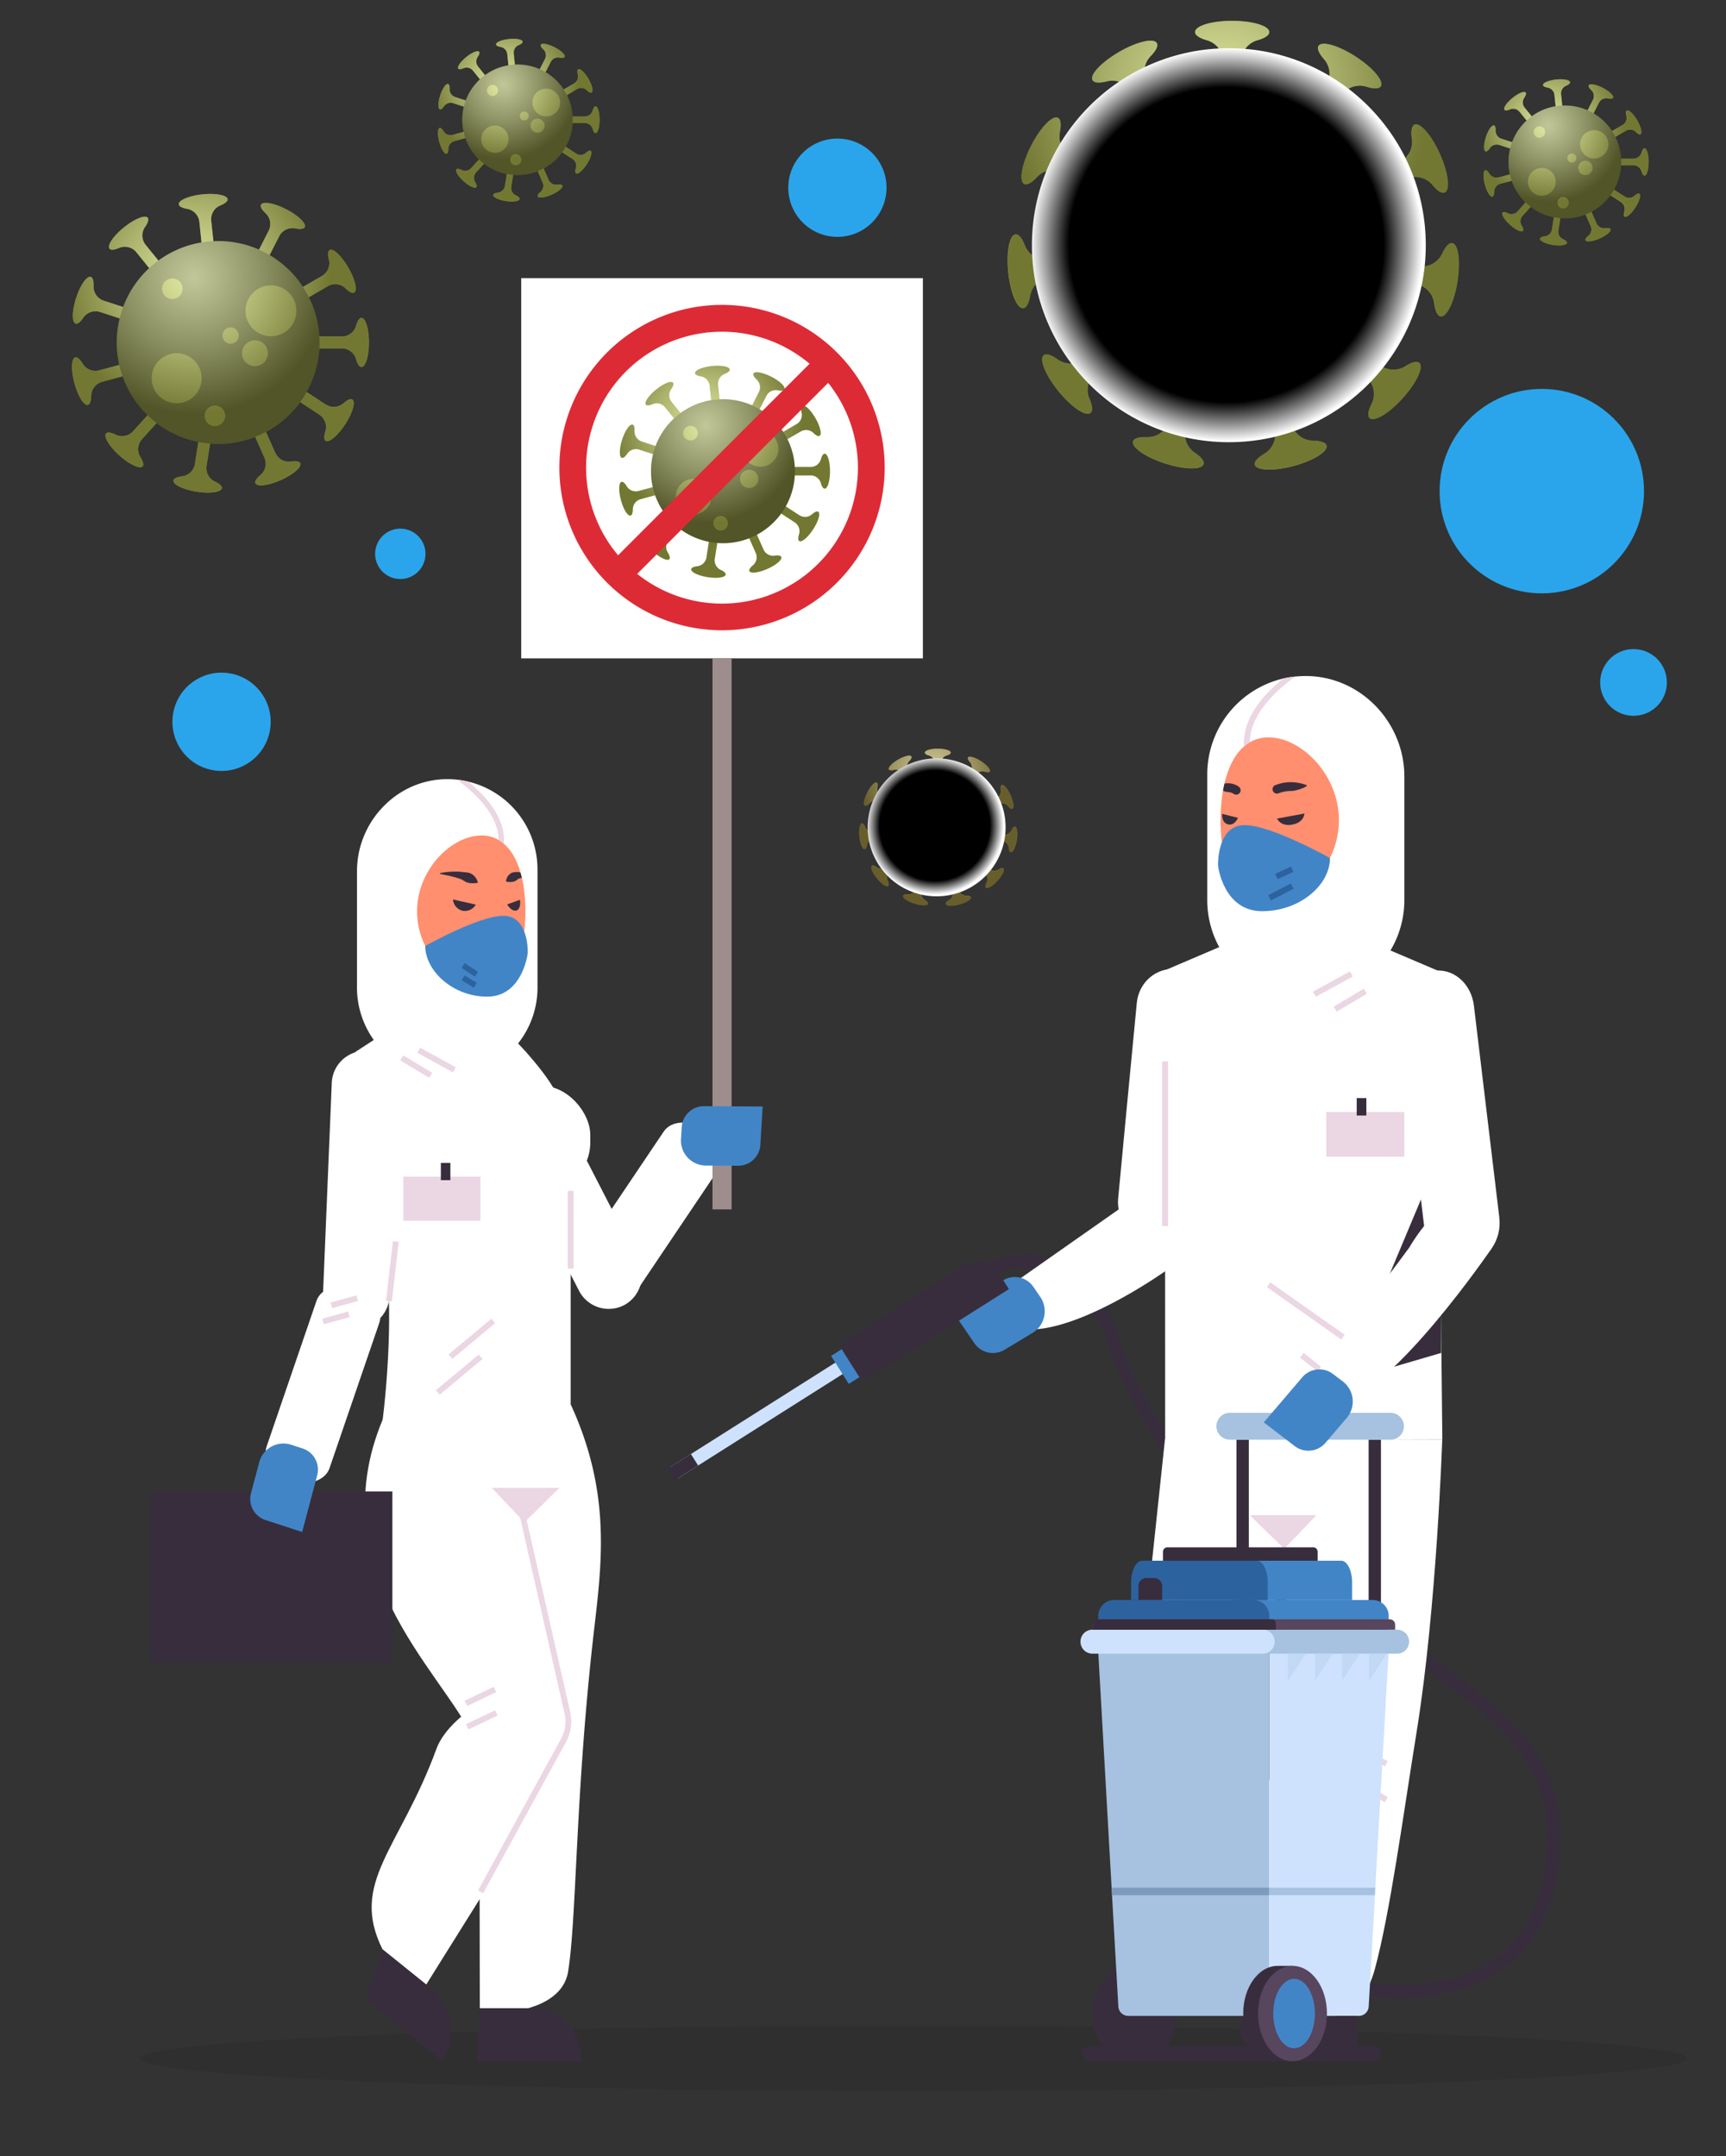 <svg xmlns="http://www.w3.org/2000/svg" xmlns:xlink="http://www.w3.org/1999/xlink" viewBox="0 0 870.13 1086.64"><rect x="0" y="0" width="870.13" height="1086.64" fill="#333333" stroke="none"/><defs><radialGradient id="radial-gradient" cx="244.25" cy="30.75" r="45.15" gradientTransform="translate(16.79 12.78) scale(0.97)" gradientUnits="userSpaceOnUse"><stop offset="0" stop-color="#fff"/><stop offset="0.13" stop-color="#e2e2e2"/><stop offset="0.43" stop-color="#999798"/><stop offset="0.85" stop-color="#252122"/><stop offset="0.86" stop-color="#231f20"/></radialGradient><radialGradient id="radial-gradient-2" cx="616.69" cy="38.53" r="126.05" xlink:href="#radial-gradient"/><radialGradient id="radial-gradient-3" cx="620.06" cy="114" r="102.14" gradientTransform="translate(16.79 12.78) scale(0.97)" gradientUnits="userSpaceOnUse"><stop offset="0.8"/><stop offset="1" stop-color="#fff"/></radialGradient><radialGradient id="radial-gradient-4" cx="787.33" cy="52.25" r="46.1" xlink:href="#radial-gradient"/><radialGradient id="radial-gradient-5" cx="83.24" cy="131.05" r="82.89" xlink:href="#radial-gradient"/><radialGradient id="radial-gradient-6" cx="467.33" cy="389.36" r="44.15" xlink:href="#radial-gradient"/><radialGradient id="radial-gradient-7" cx="468.51" cy="415.79" r="35.78" gradientTransform="translate(272.48 -158.25) rotate(29.26) scale(0.97)" xlink:href="#radial-gradient-3"/><radialGradient id="radial-gradient-8" cx="342.31" cy="235.16" r="25.53" xlink:href="#radial-gradient"/><radialGradient id="radial-gradient-9" cx="342.99" cy="250.45" r="20.69" xlink:href="#radial-gradient-3"/><radialGradient id="radial-gradient-10" cx="355.77" cy="214.47" r="57.18" gradientTransform="matrix(1, 0, 0, 1, 0, 0)" xlink:href="#radial-gradient"/></defs><title>medical-scientist-blue [Converted] [Recovered]</title><g style="isolation:isolate"><g id="Layer_4" data-name="Layer 4"><circle cx="777.27" cy="247.53" r="51.52" style="fill:#2aa5eb"/><circle cx="823.51" cy="343.95" r="16.82" style="fill:#2aa5eb"/><circle cx="201.8" cy="279.13" r="12.7" transform="translate(-116.05 411.81) rotate(-76.79)" style="fill:#2aa5eb"/><circle cx="422.16" cy="94.61" r="24.77" style="fill:#2aa5eb"/><circle cx="111.68" cy="363.76" r="24.77" transform="translate(-265.2 416.2) rotate(-80.85)" style="fill:#2aa5eb"/><path d="M300.25,67.09c1.13,0,2-3,2-6.74s-.91-6.74-2-6.74c-.58,0-1.11.81-1.48,2.11a4.07,4.07,0,0,1-3.9,3h-7.61V62h7.61a4.07,4.07,0,0,1,3.9,3C299.14,66.28,299.67,67.09,300.25,67.09Z" style="fill:#c3d446"/><path d="M290.4,87.36c1,.61,3.36-1.42,5.39-4.55s2.9-6.15,2-6.76c-.49-.32-1.38.07-2.4,1a4.06,4.06,0,0,1-4.9.39l-6.38-4.14L282.29,76l6.39,4.15a4.07,4.07,0,0,1,1.63,4.63C289.91,86.07,289.91,87,290.4,87.36Z" style="fill:#c3d446"/><path d="M271.11,99c.46,1,3.59.63,7-.88s5.79-3.58,5.33-4.61c-.24-.53-1.2-.68-2.54-.49a4.07,4.07,0,0,1-4.32-2.34l-3.1-7-3,1.33,3.1,7a4.07,4.07,0,0,1-1.15,4.77C271.4,97.64,270.87,98.45,271.11,99Z" style="fill:#c3d446"/><path d="M248.59,98.23c-.17,1.12,2.66,2.49,6.34,3.07s6.8.16,7-1c.09-.58-.63-1.22-1.86-1.79a4.09,4.09,0,0,1-2.35-4.32l1.2-7.52-3.23-.51-1.19,7.52a4.06,4.06,0,0,1-3.57,3.38C249.57,97.26,248.68,97.65,248.59,98.23Z" style="fill:#c3d446"/><path d="M230.12,85.34c-.76.83.88,3.53,3.64,6s5.63,3.83,6.38,3c.39-.43.14-1.37-.58-2.52a4.07,4.07,0,0,1,.38-4.9l5.1-5.66-2.43-2.18-5.1,5.66a4.07,4.07,0,0,1-4.83.89C231.47,85.06,230.51,84.9,230.12,85.34Z" style="fill:#c3d446"/><path d="M221.65,64.46c-1.09.29-1.19,3.44-.23,7s2.63,6.28,3.72,6c.56-.16.86-1.08.88-2.43a4.06,4.06,0,0,1,3-3.9l7.36-2L235.52,66l-7.35,2a4.05,4.05,0,0,1-4.54-1.88C222.93,65,222.21,64.31,221.65,64.46Z" style="fill:#c3d446"/><path d="M225.92,42.34c-1.08-.35-2.88,2.24-4,5.78s-1.21,6.7-.14,7c.55.18,1.31-.43,2.06-1.55A4.07,4.07,0,0,1,228.44,52l7.24,2.36,1-3.11-7.24-2.35a4.07,4.07,0,0,1-2.78-4C226.72,43.46,226.47,42.52,225.92,42.34Z" style="fill:#c3d446"/><path d="M241.54,26.11c-.71-.88-3.63.31-6.52,2.66s-4.67,4.95-4,5.83c.37.45,1.33.35,2.58-.18a4.06,4.06,0,0,1,4.78,1.14l4.79,5.92,2.54-2.06L241,33.5a4.07,4.07,0,0,1-.12-4.91C241.61,27.49,241.91,26.56,241.54,26.11Z" style="fill:#c3d446"/><path d="M263.49,21c-.12-1.12-3.22-1.71-6.92-1.32s-6.61,1.61-6.49,2.73c.06.58.92,1,2.25,1.25a4.08,4.08,0,0,1,3.39,3.56l.8,7.58,3.24-.34L259,26.89a4.06,4.06,0,0,1,2.57-4.18C262.79,22.2,263.55,21.59,263.49,21Z" style="fill:#c3d446"/><path d="M284.67,28.69c.51-1-1.76-3.19-5.08-4.88s-6.42-2.25-6.94-1.25c-.26.52.22,1.36,1.21,2.28a4.07,4.07,0,0,1,.91,4.83l-3.46,6.79,2.91,1.48,3.45-6.78a4.07,4.07,0,0,1,4.44-2.11C283.44,29.31,284.4,29.21,284.67,28.69Z" style="fill:#c3d446"/><path d="M298.25,46.66c1-.57.26-3.64-1.6-6.86s-4.16-5.38-5.14-4.82c-.51.29-.56,1.26-.23,2.57a4.05,4.05,0,0,1-1.87,4.54l-6.6,3.81,1.64,2.83L291,44.92a4.08,4.08,0,0,1,4.87.65C296.88,46.51,297.75,47,298.25,46.66Z" style="fill:#c3d446"/><circle cx="260.88" cy="60.35" r="27.83" style="fill:#818d2e"/><circle cx="275.38" cy="51.66" r="6.99" transform="translate(15.3 155.88) rotate(-32.46)" style="fill:#c3d446"/><circle cx="270.99" cy="63.3" r="3.55" style="fill:#c3d446"/><path d="M264.32,60.68a2.24,2.24,0,1,1,2.23-2.23A2.23,2.23,0,0,1,264.32,60.68Z" style="fill:#c3d446"/><path d="M249.49,77a6.87,6.87,0,1,1,6.87-6.87A6.87,6.87,0,0,1,249.49,77Z" style="fill:#c3d446"/><path d="M260,83.31a2.83,2.83,0,1,1,2.83-2.83A2.84,2.84,0,0,1,260,83.31Z" style="fill:#c3d446"/><path d="M248.3,48.42a2.83,2.83,0,1,1,2.84-2.83A2.83,2.83,0,0,1,248.3,48.42Z" style="fill:#c3d446"/><path d="M261.91,100.34c.09-.58-.63-1.22-1.86-1.79a4.09,4.09,0,0,1-2.35-4.32l1-6.14c.73.06,1.46.09,2.2.09A27.65,27.65,0,0,0,271,86.26L273.59,92a4.07,4.07,0,0,1-1.15,4.77c-1,.87-1.57,1.68-1.33,2.22.46,1,3.59.63,7-.88s5.79-3.58,5.33-4.61c-.24-.53-1.2-.68-2.54-.49a4.07,4.07,0,0,1-4.32-2.34L274,84.9a28,28,0,0,0,9.4-8.19l5.28,3.43a4.07,4.07,0,0,1,1.63,4.63c-.4,1.3-.4,2.27.09,2.59,1,.61,3.36-1.42,5.39-4.55s2.9-6.15,2-6.76c-.49-.32-1.38.07-2.4,1a4.06,4.06,0,0,1-4.9.39L285.16,74a27.65,27.65,0,0,0,3.51-12h6.2a4.07,4.07,0,0,1,3.9,3c.37,1.3.9,2.11,1.48,2.11,1.13,0,2-3,2-6.74s-.91-6.74-2-6.74c-.58,0-1.11.81-1.48,2.11a4.07,4.07,0,0,1-3.9,3h-6.2A27.62,27.62,0,0,0,285.8,48l5.24-3a4.08,4.08,0,0,1,4.87.65c1,.94,1.84,1.38,2.34,1.09,1-.57.26-3.64-1.6-6.86s-4.16-5.38-5.14-4.82c-.51.29-.56,1.26-.23,2.57a4.05,4.05,0,0,1-1.87,4.54l-5.23,3A28.07,28.07,0,0,0,275,36.37l2.65-5.21a4.07,4.07,0,0,1,4.44-2.11c1.33.26,2.29.16,2.56-.36.51-1-1.76-3.19-5.08-4.88s-6.42-2.25-6.94-1.25c-.26.52.22,1.36,1.21,2.28a4.07,4.07,0,0,1,.91,4.83l-2.66,5.21a27.65,27.65,0,0,0-11.23-2.36l-1.32,0L259,26.89a4.06,4.06,0,0,1,2.57-4.18c1.25-.51,2-1.12,1.95-1.7-.12-1.12-3.22-1.71-6.92-1.32s-6.61,1.61-6.49,2.73c.06.58.92,1,2.25,1.25a4.08,4.08,0,0,1,3.39,3.56l.6,5.66a27.91,27.91,0,0,0-11.84,5L241,33.5a4.07,4.07,0,0,1-.12-4.91c.78-1.1,1.08-2,.71-2.48-.71-.88-3.63.31-6.52,2.66s-4.67,4.95-4,5.83c.37.45,1.33.35,2.58-.18a4.06,4.06,0,0,1,4.78,1.14L242,39.94a27.82,27.82,0,0,0-7.16,10.66l-5.36-1.74a4.07,4.07,0,0,1-2.78-4c.05-1.35-.2-2.29-.75-2.47-1.08-.35-2.88,2.24-4,5.78s-1.21,6.7-.14,7c.55.18,1.31-.43,2.06-1.55A4.07,4.07,0,0,1,228.44,52l5.41,1.76a27.86,27.86,0,0,0-.11,12.79L228.17,68a4.05,4.05,0,0,1-4.54-1.88c-.7-1.16-1.42-1.81-2-1.66-1.09.29-1.19,3.44-.23,7s2.63,6.28,3.72,6c.56-.16.86-1.08.88-2.43a4.06,4.06,0,0,1,3-3.9l5.64-1.51a27.66,27.66,0,0,0,6.86,10.67l-4,4.44a4.07,4.07,0,0,1-4.83.89c-1.21-.59-2.17-.75-2.56-.31-.76.83.88,3.53,3.64,6s5.63,3.83,6.38,3c.39-.43.14-1.37-.58-2.52a4.07,4.07,0,0,1,.38-4.9l4-4.48a27.61,27.61,0,0,0,11.46,5.19l-1,6.07a4.06,4.06,0,0,1-3.57,3.38c-1.34.16-2.23.55-2.32,1.13-.17,1.12,2.66,2.49,6.34,3.07S261.73,101.46,261.91,100.34Z" style="opacity:0.51;mix-blend-mode:overlay;fill:url(#radial-gradient)"/><path d="M639.88,16.16c0-3.13-8.37-5.66-18.7-5.66S602.47,13,602.47,16.16c0,1.62,2.26,3.08,5.87,4.11a11.3,11.3,0,0,1,8.31,10.81V52.21h9.05V31.08A11.29,11.29,0,0,1,634,20.27C637.63,19.24,639.88,17.78,639.88,16.16Z" style="fill:#c3d446"/><path d="M696.1,43.48c1.7-2.62-3.94-9.31-12.61-14.94s-17.06-8.06-18.77-5.44c-.88,1.36.21,3.82,2.68,6.65a11.29,11.29,0,0,1,1.09,13.59L657,61.05l7.6,4.94,11.5-17.72a11.29,11.29,0,0,1,12.86-4.54C692.53,44.84,695.21,44.84,696.1,43.48Z" style="fill:#c3d446"/><path d="M728.36,97c2.86-1.28,1.77-10-2.43-19.4s-9.92-16-12.78-14.78c-1.48.66-1.9,3.31-1.37,7a11.29,11.29,0,0,1-6.49,12L686,90.44l3.68,8.27L709,90.12a11.29,11.29,0,0,1,13.25,3.2C724.63,96.2,726.88,97.67,728.36,97Z" style="fill:#c3d446"/><path d="M726.27,159.47c3.09.49,6.91-7.38,8.52-17.59s.42-18.87-2.67-19.36c-1.6-.25-3.39,1.75-5,5.15a11.28,11.28,0,0,1-12,6.52l-20.86-3.3-1.42,8.94,20.87,3.3a11.3,11.3,0,0,1,9.37,9.9C723.58,156.76,724.67,159.22,726.27,159.47Z" style="fill:#c3d446"/><path d="M690.5,210.72c2.32,2.09,9.81-2.43,16.72-10.11s10.63-15.6,8.31-17.69c-1.21-1.09-3.8-.39-7,1.61A11.28,11.28,0,0,1,695,183.47l-15.7-14.13-6.06,6.73,15.7,14.13a11.3,11.3,0,0,1,2.47,13.41C689.72,207,689.29,209.63,690.5,210.72Z" style="fill:#c3d446"/><path d="M632.58,234.22c.81,3,9.56,3.3,19.53.63s17.42-7.29,16.61-10.32c-.42-1.56-3-2.39-6.73-2.45a11.29,11.29,0,0,1-10.83-8.29l-5.47-20.4L637,195.73l5.46,20.41a11.28,11.28,0,0,1-5.23,12.59C634,230.66,632.16,232.65,632.58,234.22Z" style="fill:#c3d446"/><path d="M571.21,222.38c-1,3,6.22,8,16,11.17s18.57,3.36,19.54.39c.5-1.54-1.19-3.63-4.31-5.72a11.3,11.3,0,0,1-4.56-12.85l6.53-20.09-8.62-2.8-6.52,20.09a11.3,11.3,0,0,1-11.25,7.71C574.31,220.14,571.71,220.84,571.21,222.38Z" style="fill:#c3d446"/><path d="M526.19,179c-2.43,2,.87,10.07,7.37,18.1s13.74,12.94,16.17,11c1.26-1,1-3.69-.49-7.15a11.29,11.29,0,0,1,3.16-13.26l16.42-13.29-5.7-7-16.41,13.3a11.3,11.3,0,0,1-13.63.34C530,178.84,527.45,178,526.19,179Z" style="fill:#c3d446"/><path d="M512,118.15c-3.11.33-4.75,8.92-3.67,19.19s4.47,18.34,7.58,18c1.62-.17,2.83-2.56,3.48-6.26a11.28,11.28,0,0,1,9.88-9.39l21-2.21-1-9-21,2.21a11.28,11.28,0,0,1-11.61-7.14C515.34,120.07,513.66,118,512,118.15Z" style="fill:#c3d446"/><path d="M533.34,59.39c-2.79-1.42-8.85,4.89-13.54,14.09s-6.23,17.82-3.45,19.24c1.45.74,3.77-.61,6.33-3.36a11.29,11.29,0,0,1,13.4-2.5l18.82,9.59L559,88.38l-18.83-9.59a11.27,11.27,0,0,1-5.85-12.31C535.06,62.8,534.78,60.12,533.34,59.39Z" style="fill:#c3d446"/><path d="M583.2,21.7c-1.57-2.71-10.09-.72-19,4.45S549.23,37.7,550.8,40.41c.81,1.4,3.49,1.54,7.14.62a11.28,11.28,0,0,1,12.59,5.21L581.1,64.53,588.94,60l-10.56-18.3a11.28,11.28,0,0,1,1.79-13.51C582.78,25.5,584,23.11,583.2,21.7Z" style="fill:#c3d446"/><circle cx="621.18" cy="125.37" r="77.22" style="fill:#818d2e"/><circle cx="597.06" cy="85.17" r="19.38" style="fill:#c3d446"/><circle cx="629.35" cy="97.32" r="9.86" transform="translate(353.61 671.37) rotate(-73.13)" style="fill:#c3d446"/><path d="M622.1,115.84a6.2,6.2,0,1,1-6.2-6.2A6.21,6.21,0,0,1,622.1,115.84Z" style="fill:#c3d446"/><circle cx="648.4" cy="156.97" r="19.05" style="fill:#c3d446"/><circle cx="677.02" cy="127.83" r="7.86" transform="translate(442.39 775.64) rotate(-80.78)" style="fill:#c3d446"/><circle cx="580.24" cy="160.27" r="7.86" style="fill:#c3d446"/><path d="M732.12,122.52c-1.6-.25-3.39,1.75-5,5.15a11.28,11.28,0,0,1-12,6.52l-17-2.7c.16-2,.26-4.06.26-6.12a77.07,77.07,0,0,0-5.32-28.17L709,90.12a11.29,11.29,0,0,1,13.25,3.2c2.41,2.88,4.66,4.35,6.14,3.69,2.86-1.28,1.77-10-2.43-19.4s-9.92-16-12.78-14.78c-1.48.66-1.9,3.31-1.37,7a11.29,11.29,0,0,1-6.49,12l-16,7.12a77.6,77.6,0,0,0-22.72-26l9.51-14.65a11.29,11.29,0,0,1,12.86-4.54c3.59,1.11,6.27,1.11,7.16-.25,1.7-2.62-3.94-9.31-12.61-14.94s-17.06-8.06-18.77-5.44c-.88,1.36.21,3.82,2.68,6.65a11.29,11.29,0,0,1,1.09,13.59L659,58a76.72,76.72,0,0,0-33.25-9.74V31.08A11.29,11.29,0,0,1,634,20.27c3.61-1,5.86-2.49,5.86-4.11,0-3.13-8.37-5.66-18.7-5.66S602.47,13,602.47,16.16c0,1.62,2.26,3.08,5.87,4.11a11.3,11.3,0,0,1,8.31,10.81V48.29a76.83,76.83,0,0,0-29.88,8l-8.39-14.53a11.28,11.28,0,0,1,1.79-13.51c2.61-2.7,3.84-5.09,3-6.5-1.57-2.71-10.09-.72-19,4.45S549.23,37.7,550.8,40.41c.81,1.4,3.49,1.54,7.14.62a11.3,11.3,0,0,1,12.6,5.21l8.38,14.51a77.64,77.64,0,0,0-24.26,25.41l-14.47-7.37a11.27,11.27,0,0,1-5.85-12.31c.72-3.68.44-6.36-1-7.09-2.79-1.42-8.85,4.89-13.54,14.09s-6.23,17.82-3.45,19.24c1.45.74,3.77-.61,6.33-3.36a11.29,11.29,0,0,1,13.4-2.5l14.44,7.36A76.87,76.87,0,0,0,544,125.37c0,1.23,0,2.45.09,3.67l-15.69,1.65a11.28,11.28,0,0,1-11.61-7.14c-1.41-3.48-3.09-5.57-4.71-5.4-3.11.33-4.75,8.92-3.67,19.19s4.47,18.34,7.58,18c1.62-.17,2.83-2.56,3.48-6.26a11.28,11.28,0,0,1,9.88-9.39L545,138a76.82,76.82,0,0,0,13.79,32.82l-12.09,9.8a11.3,11.3,0,0,1-13.63.34c-3.07-2.16-5.63-3-6.89-2-2.43,2,.87,10.07,7.37,18.1s13.74,12.94,16.17,11c1.26-1,1-3.69-.49-7.15a11.29,11.29,0,0,1,3.16-13.26l12.16-9.84a77.31,77.31,0,0,0,29.58,19.86l-4.83,14.86a11.3,11.3,0,0,1-11.25,7.71c-3.75-.14-6.35.56-6.85,2.1-1,3,6.22,8,16,11.17s18.57,3.36,19.54.39c.5-1.54-1.19-3.63-4.31-5.72a11.3,11.3,0,0,1-4.56-12.85l4.87-15a77.15,77.15,0,0,0,35.48.3l4.14,15.47a11.28,11.28,0,0,1-5.23,12.59c-3.22,1.93-5,3.92-4.6,5.49.81,3,9.56,3.3,19.53.63s17.42-7.29,16.61-10.32c-.42-1.56-3-2.39-6.73-2.45a11.29,11.29,0,0,1-10.83-8.29L647,198.16a77.28,77.28,0,0,0,29.62-19L688.9,190.2a11.3,11.3,0,0,1,2.47,13.41c-1.65,3.37-2.08,6-.87,7.11,2.32,2.09,9.81-2.43,16.72-10.11s10.63-15.6,8.31-17.69c-1.21-1.09-3.8-.39-7,1.61A11.28,11.28,0,0,1,695,183.47l-12.45-11.21a76.88,76.88,0,0,0,14.4-31.79l16.85,2.67a11.28,11.28,0,0,1,9.37,9.89c.45,3.73,1.54,6.19,3.14,6.44,3.09.49,6.91-7.38,8.52-17.59S735.21,123,732.12,122.52Z" style="opacity:0.51;mix-blend-mode:overlay;fill:url(#radial-gradient-2)"/><circle cx="619.5" cy="123.59" r="99.28" style="mix-blend-mode:screen;fill:url(#radial-gradient-3)"/><path d="M829.1,88.5c1.15,0,2.08-3.08,2.08-6.89s-.93-6.88-2.08-6.88c-.6,0-1.14.83-1.52,2.16a4.16,4.16,0,0,1-4,3.06h-7.78v3.33h7.78a4.14,4.14,0,0,1,4,3.06C828,87.67,828.5,88.5,829.1,88.5Z" style="fill:#c3d446"/><path d="M819,109.19c1,.62,3.43-1.45,5.5-4.64s3-6.28,2-6.91c-.5-.33-1.4.08-2.44,1a4.17,4.17,0,0,1-5,.4l-6.53-4.24-1.81,2.8,6.52,4.23a4.15,4.15,0,0,1,1.67,4.73C818.54,107.87,818.54,108.86,819,109.19Z" style="fill:#c3d446"/><path d="M799.34,121.06c.47,1,3.67.65,7.14-.89s5.91-3.66,5.44-4.71c-.24-.54-1.22-.7-2.59-.5a4.17,4.17,0,0,1-4.41-2.39l-3.16-7.1-3,1.35,3.17,7.11a4.15,4.15,0,0,1-1.18,4.87C799.64,119.69,799.1,120.52,799.34,121.06Z" style="fill:#c3d446"/><path d="M776.35,120.29c-.18,1.14,2.72,2.54,6.48,3.14s6.94.15,7.12-1c.09-.59-.64-1.25-1.89-1.84a4.12,4.12,0,0,1-2.4-4.4l1.21-7.68-3.29-.52-1.22,7.68a4.16,4.16,0,0,1-3.64,3.45C777.35,119.3,776.45,119.7,776.35,120.29Z" style="fill:#c3d446"/><path d="M757.49,107.13c-.77.85.9,3.61,3.72,6.15s5.74,3.91,6.51,3.06c.4-.44.14-1.4-.59-2.57a4.15,4.15,0,0,1,.39-5l5.2-5.78-2.48-2.23-5.2,5.78a4.16,4.16,0,0,1-4.93.91C758.87,106.84,757.89,106.68,757.49,107.13Z" style="fill:#c3d446"/><path d="M748.84,85.81c-1.11.3-1.21,3.52-.23,7.19s2.68,6.41,3.8,6.11c.57-.15.88-1.1.9-2.48a4.16,4.16,0,0,1,3.05-4l7.51-2L763,87.42l-7.51,2a4.17,4.17,0,0,1-4.64-1.93C750.15,86.32,749.42,85.66,748.84,85.81Z" style="fill:#c3d446"/><path d="M753.2,63.22c-1.1-.35-2.94,2.29-4.11,5.91s-1.24,6.83-.15,7.19c.57.18,1.34-.44,2.11-1.59a4.16,4.16,0,0,1,4.73-1.68l7.39,2.4,1-3.16-7.39-2.41A4.14,4.14,0,0,1,754,65.74C754,64.36,753.77,63.41,753.2,63.22Z" style="fill:#c3d446"/><path d="M769.15,46.65c-.72-.89-3.7.32-6.66,2.72s-4.76,5.05-4,6c.38.46,1.36.36,2.63-.18A4.14,4.14,0,0,1,766,56.3l4.9,6,2.59-2.09-4.9-6a4.16,4.16,0,0,1-.12-5C769.22,48.06,769.53,47.12,769.15,46.65Z" style="fill:#c3d446"/><path d="M791.56,41.45c-.12-1.15-3.28-1.75-7.06-1.36s-6.75,1.65-6.63,2.8c.06.59.94,1,2.3,1.27a4.16,4.16,0,0,1,3.46,3.64l.81,7.73,3.32-.35L787,47.45a4.14,4.14,0,0,1,2.62-4.27C790.85,42.66,791.62,42,791.56,41.45Z" style="fill:#c3d446"/><path d="M813.19,49.28c.52-1-1.8-3.25-5.19-5S801.44,42,800.92,43c-.27.53.23,1.39,1.24,2.33a4.17,4.17,0,0,1,.92,4.93l-3.53,6.93,3,1.51,3.53-6.92a4.14,4.14,0,0,1,4.53-2.16C811.93,49.92,812.92,49.81,813.19,49.28Z" style="fill:#c3d446"/><path d="M827.06,67.63c1-.57.26-3.71-1.64-7s-4.25-5.5-5.25-4.92c-.51.3-.56,1.29-.23,2.63A4.14,4.14,0,0,1,818,63l-6.74,3.89L813,69.75l6.74-3.89a4.15,4.15,0,0,1,5,.66C825.66,67.48,826.54,67.93,827.06,67.63Z" style="fill:#c3d446"/><circle cx="788.9" cy="81.61" r="28.42" transform="translate(173.36 581.74) rotate(-45)" style="fill:#818d2e"/><path d="M803.7,79.87a7.14,7.14,0,1,1,7.13-7.13A7.13,7.13,0,0,1,803.7,79.87Z" style="fill:#c3d446"/><circle cx="799.23" cy="84.62" r="3.63" style="fill:#c3d446"/><circle cx="792.41" cy="79.67" r="2.28" style="fill:#c3d446"/><path d="M777.27,98.64a7,7,0,1,1,7-7A7,7,0,0,1,777.27,98.64Z" style="fill:#c3d446"/><path d="M788,105.06a2.89,2.89,0,1,1,2.89-2.89A2.9,2.9,0,0,1,788,105.06Z" style="fill:#c3d446"/><circle cx="776.06" cy="66.55" r="2.89" style="fill:#c3d446"/><path d="M790,122.45c.09-.59-.64-1.25-1.89-1.84a4.12,4.12,0,0,1-2.4-4.4l1-6.27c.74,0,1.49.09,2.25.09a28.33,28.33,0,0,0,10.37-2l2.61,5.86a4.15,4.15,0,0,1-1.18,4.87c-1.06.89-1.6,1.72-1.36,2.26.47,1,3.67.65,7.14-.89s5.91-3.66,5.44-4.71c-.24-.54-1.22-.7-2.59-.5a4.17,4.17,0,0,1-4.41-2.39l-2.62-5.89a28.57,28.57,0,0,0,9.59-8.36l5.39,3.5a4.15,4.15,0,0,1,1.67,4.73c-.41,1.32-.41,2.31.09,2.64,1,.62,3.43-1.45,5.5-4.64s3-6.28,2-6.91c-.5-.33-1.4.08-2.44,1a4.17,4.17,0,0,1-5,.4l-5.41-3.52a28.17,28.17,0,0,0,3.58-12.23h6.34a4.14,4.14,0,0,1,4,3.06c.38,1.33.92,2.16,1.52,2.16,1.15,0,2.08-3.08,2.08-6.89s-.93-6.88-2.08-6.88c-.6,0-1.14.83-1.52,2.16a4.16,4.16,0,0,1-4,3.06h-6.34a28.39,28.39,0,0,0-2.92-11l5.35-3.09a4.15,4.15,0,0,1,5,.66c1,1,1.87,1.41,2.39,1.11,1-.57.26-3.71-1.64-7s-4.25-5.5-5.25-4.92c-.51.3-.56,1.29-.23,2.63A4.14,4.14,0,0,1,818,63l-5.34,3.09a28.54,28.54,0,0,0-9.36-8.93l2.72-5.32a4.14,4.14,0,0,1,4.53-2.16c1.35.27,2.34.16,2.61-.37.52-1-1.8-3.25-5.19-5S801.44,42,800.92,43c-.27.53.23,1.39,1.24,2.33a4.17,4.17,0,0,1,.92,4.93l-2.71,5.32a28.33,28.33,0,0,0-11.47-2.42c-.45,0-.9,0-1.35,0l-.6-5.78a4.14,4.14,0,0,1,2.62-4.27c1.28-.52,2-1.14,2-1.73-.12-1.15-3.28-1.75-7.06-1.36s-6.75,1.65-6.63,2.8c.06.59.94,1,2.3,1.27a4.16,4.16,0,0,1,3.46,3.64l.61,5.78a28.24,28.24,0,0,0-12.08,5.07l-3.61-4.45a4.16,4.16,0,0,1-.12-5c.79-1.13,1.1-2.07.72-2.54-.72-.89-3.7.32-6.66,2.72s-4.76,5.05-4,6c.38.46,1.36.36,2.63-.18A4.14,4.14,0,0,1,766,56.3l3.63,4.47a28.4,28.4,0,0,0-7.31,10.89l-5.47-1.78A4.14,4.14,0,0,1,754,65.74c0-1.38-.2-2.33-.77-2.52-1.1-.35-2.94,2.29-4.11,5.91s-1.24,6.83-.15,7.19c.57.18,1.34-.44,2.11-1.59a4.16,4.16,0,0,1,4.73-1.68l5.52,1.8a28.25,28.25,0,0,0-.11,13.05l-5.69,1.53a4.17,4.17,0,0,1-4.64-1.93c-.71-1.18-1.44-1.84-2-1.69-1.11.3-1.21,3.52-.23,7.19s2.68,6.41,3.8,6.11c.57-.15.88-1.1.9-2.48a4.16,4.16,0,0,1,3.05-4l5.75-1.54a28.54,28.54,0,0,0,7,10.9L765,106.54a4.16,4.16,0,0,1-4.93.91c-1.24-.61-2.22-.77-2.62-.32-.77.85.9,3.61,3.72,6.15s5.74,3.91,6.51,3.06c.4-.44.14-1.4-.59-2.57a4.15,4.15,0,0,1,.39-5l4.12-4.58a28.35,28.35,0,0,0,11.71,5.3l-1,6.2a4.16,4.16,0,0,1-3.64,3.45c-1.37.16-2.27.56-2.37,1.15-.18,1.14,2.72,2.54,6.48,3.14S789.77,123.58,790,122.45Z" style="opacity:0.51;mix-blend-mode:overlay;fill:url(#radial-gradient-4)"/><path d="M182.24,185c2.07,0,3.75-5.54,3.75-12.38s-1.68-12.38-3.75-12.38c-1.07,0-2,1.49-2.72,3.88a7.46,7.46,0,0,1-7.15,5.5h-14v6h14a7.46,7.46,0,0,1,7.15,5.5C180.2,183.5,181.17,185,182.24,185Z" style="fill:#c3d446"/><path d="M164.17,222.19c1.73,1.13,6.16-2.61,9.88-8.34s5.34-11.3,3.6-12.42c-.9-.59-2.52.14-4.4,1.77a7.45,7.45,0,0,1-9,.72l-11.73-7.62-3.26,5L161,209a7.47,7.47,0,0,1,3,8.5C163.27,219.83,163.27,221.61,164.17,222.19Z" style="fill:#c3d446"/><path d="M128.74,243.55c.84,1.89,6.59,1.16,12.83-1.62s10.63-6.56,9.79-8.45c-.44-1-2.19-1.26-4.66-.91a7.47,7.47,0,0,1-7.93-4.3l-5.69-12.77-5.47,2.44,5.69,12.77a7.48,7.48,0,0,1-2.12,8.77C129.28,241.07,128.3,242.56,128.74,243.55Z" style="fill:#c3d446"/><path d="M87.4,242.16c-.32,2.05,4.89,4.57,11.64,5.64s12.49.28,12.81-1.77c.17-1.06-1.15-2.24-3.4-3.29a7.47,7.47,0,0,1-4.32-7.92L106.32,221l-5.92-.94-2.19,13.81a7.46,7.46,0,0,1-6.55,6.2C89.19,240.38,87.57,241.1,87.4,242.16Z" style="fill:#c3d446"/><path d="M53.48,218.49C52.1,220,55.1,225,60.18,229.55s10.32,7,11.7,5.5c.72-.8.26-2.51-1.06-4.62a7.46,7.46,0,0,1,.7-9l9.35-10.39-4.45-4-9.36,10.39a7.46,7.46,0,0,1-8.87,1.63C56,218,54.2,217.69,53.48,218.49Z" style="fill:#c3d446"/><path d="M37.93,180.16c-2,.53-2.18,6.32-.41,12.92s4.82,11.53,6.82,11c1-.28,1.59-2,1.63-4.45a7.47,7.47,0,0,1,5.48-7.17L65,188.83l-1.56-5.78-13.5,3.61a7.46,7.46,0,0,1-8.33-3.46C40.29,181.07,39,179.88,37.93,180.16Z" style="fill:#c3d446"/><path d="M45.77,139.54c-2-.64-5.28,4.11-7.39,10.62s-2.23,12.29-.26,12.93c1,.33,2.4-.79,3.79-2.85a7.46,7.46,0,0,1,8.5-3l13.29,4.32,1.86-5.7-13.3-4.32a7.48,7.48,0,0,1-5.1-7.44C47.25,141.59,46.79,139.87,45.77,139.54Z" style="fill:#c3d446"/><path d="M74.46,109.75c-1.3-1.61-6.67.57-12,4.87s-8.56,9.1-7.26,10.71c.67.83,2.44.64,4.73-.33a7.47,7.47,0,0,1,8.77,2.09L77.52,138l4.66-3.77-8.8-10.87a7.49,7.49,0,0,1-.23-9C74.58,112.27,75.13,110.58,74.46,109.75Z" style="fill:#c3d446"/><path d="M114.75,100.38c-.22-2-5.91-3.14-12.7-2.43s-12.14,3-11.92,5c.11,1.07,1.69,1.87,4.14,2.3a7.47,7.47,0,0,1,6.22,6.54l1.46,13.9,6-.62-1.46-13.91a7.47,7.47,0,0,1,4.72-7.68C113.48,102.57,114.86,101.45,114.75,100.38Z" style="fill:#c3d446"/><path d="M153.64,114.47c.94-1.84-3.24-5.85-9.33-9s-11.79-4.13-12.73-2.29c-.49,1,.4,2.5,2.22,4.19a7.48,7.48,0,0,1,1.66,8.87l-6.35,12.46,5.34,2.72L140.8,119a7.45,7.45,0,0,1,8.14-3.87C151.38,115.61,153.15,115.43,153.64,114.47Z" style="fill:#c3d446"/><path d="M178.58,147.47c1.79-1,.47-6.67-3-12.59S168,125,166.2,126c-.93.54-1,2.31-.42,4.73a7.44,7.44,0,0,1-3.44,8.33l-12.11,7,3,5.19,12.11-7a7.48,7.48,0,0,1,8.94,1.19C176.07,147.2,177.65,148,178.58,147.47Z" style="fill:#c3d446"/><circle cx="109.97" cy="172.61" r="51.1" transform="translate(-83.64 238.96) rotate(-76.42)" style="fill:#818d2e"/><circle cx="136.58" cy="156.65" r="12.83" transform="translate(-70.76 142.45) rotate(-45)" style="fill:#c3d446"/><circle cx="128.53" cy="178.02" r="6.52" style="fill:#c3d446"/><path d="M116.28,173.22a4.11,4.11,0,1,1,4.1-4.1A4.1,4.1,0,0,1,116.28,173.22Z" style="fill:#c3d446"/><circle cx="89.06" cy="190.63" r="12.61" transform="translate(-108.71 118.81) rotate(-45)" style="fill:#c3d446"/><circle cx="108.34" cy="209.57" r="5.2" style="fill:#c3d446"/><circle cx="86.87" cy="145.52" r="5.2" style="fill:#c3d446"/><path d="M111.85,246c.17-1.06-1.15-2.24-3.4-3.29a7.47,7.47,0,0,1-4.32-7.92l1.79-11.28c1.34.1,2.68.17,4,.17a51.06,51.06,0,0,0,18.64-3.52l4.69,10.52a7.48,7.48,0,0,1-2.12,8.77c-1.9,1.59-2.88,3.08-2.44,4.07.84,1.89,6.59,1.16,12.83-1.62s10.63-6.56,9.79-8.45c-.44-1-2.19-1.26-4.66-.91a7.47,7.47,0,0,1-7.93-4.3l-4.71-10.59a51.31,51.31,0,0,0,17.24-15L161,209a7.47,7.47,0,0,1,3,8.5c-.73,2.38-.73,4.16.17,4.74,1.73,1.13,6.16-2.61,9.88-8.34s5.34-11.3,3.6-12.42c-.9-.59-2.52.14-4.4,1.77a7.45,7.45,0,0,1-9,.72l-9.72-6.31a50.87,50.87,0,0,0,6.44-22h11.39a7.46,7.46,0,0,1,7.15,5.5c.68,2.39,1.65,3.88,2.72,3.88,2.07,0,3.75-5.54,3.75-12.38s-1.68-12.38-3.75-12.38c-1.07,0-2,1.49-2.72,3.88a7.46,7.46,0,0,1-7.15,5.5H161a50.78,50.78,0,0,0-5.26-19.77l9.62-5.56a7.48,7.48,0,0,1,8.94,1.19c1.79,1.73,3.37,2.54,4.3,2,1.79-1,.47-6.67-3-12.59S168,125,166.2,126c-.93.54-1,2.31-.42,4.73a7.44,7.44,0,0,1-3.44,8.33l-9.61,5.55a51.28,51.28,0,0,0-16.81-16L140.8,119a7.45,7.45,0,0,1,8.14-3.87c2.44.47,4.21.29,4.7-.67.94-1.84-3.24-5.85-9.33-9s-11.79-4.13-12.73-2.29c-.49,1,.4,2.5,2.22,4.19a7.48,7.48,0,0,1,1.66,8.87l-4.87,9.56A50.84,50.84,0,0,0,110,121.51q-1.22,0-2.43.06l-1.09-10.39a7.47,7.47,0,0,1,4.72-7.68c2.31-.93,3.69-2,3.58-3.12-.22-2-5.91-3.14-12.7-2.43s-12.14,3-11.92,5c.11,1.07,1.69,1.87,4.14,2.3a7.47,7.47,0,0,1,6.22,6.54l1.09,10.39a50.83,50.83,0,0,0-21.72,9.13l-6.48-8a7.49,7.49,0,0,1-.23-9c1.43-2,2-3.72,1.31-4.55-1.3-1.61-6.67.57-12,4.87s-8.56,9.1-7.26,10.71c.67.83,2.44.64,4.73-.33a7.47,7.47,0,0,1,8.77,2.09l6.52,8A51,51,0,0,0,62.1,154.71l-9.84-3.19a7.48,7.48,0,0,1-5.1-7.44c.09-2.49-.37-4.21-1.39-4.54-2-.64-5.28,4.11-7.39,10.62s-2.23,12.29-.26,12.93c1,.33,2.4-.79,3.79-2.85a7.46,7.46,0,0,1,8.5-3l9.93,3.22a50.82,50.82,0,0,0-1.47,12.17,51.38,51.38,0,0,0,1.27,11.31L49.9,186.66a7.46,7.46,0,0,1-8.33-3.46c-1.28-2.13-2.6-3.32-3.64-3-2,.53-2.18,6.32-.41,12.92s4.82,11.53,6.82,11c1-.28,1.59-2,1.63-4.45a7.47,7.47,0,0,1,5.48-7.17l10.35-2.77a51,51,0,0,0,12.6,19.6l-7.34,8.15a7.46,7.46,0,0,1-8.87,1.63c-2.23-1.09-4-1.37-4.71-.57C52.1,220,55.1,225,60.18,229.55s10.32,7,11.7,5.5c.72-.8.26-2.51-1.06-4.62a7.46,7.46,0,0,1,.7-9l7.41-8.24a51,51,0,0,0,21,9.53l-1.77,11.15a7.46,7.46,0,0,1-6.55,6.2c-2.47.3-4.09,1-4.26,2.08-.32,2.05,4.89,4.57,11.64,5.64S111.53,248.08,111.85,246Z" style="opacity:0.51;mix-blend-mode:overlay;fill:url(#radial-gradient-5)"/><path d="M479.33,379.31c0-1.1-2.94-2-6.56-2s-6.55.89-6.55,2c0,.57.79,1.08,2.06,1.44a4,4,0,0,1,2.91,3.78v7.4h3.17v-7.4a4,4,0,0,1,2.91-3.78C478.54,380.39,479.33,379.88,479.33,379.31Z" style="fill:#b0a03a"/><path d="M499,388.88c.59-.92-1.38-3.26-4.42-5.24s-6-2.82-6.57-1.9c-.31.48.07,1.34.94,2.33a4,4,0,0,1,.38,4.76l-4,6.2,2.66,1.73,4-6.21a3.94,3.94,0,0,1,4.5-1.58C497.77,389.35,498.71,389.35,499,388.88Z" style="fill:#b0a03a"/><path d="M510.32,407.63c1-.45.62-3.49-.85-6.8s-3.48-5.62-4.48-5.18c-.52.24-.67,1.17-.48,2.47a4,4,0,0,1-2.27,4.2l-6.77,3,1.29,2.89,6.77-3a4,4,0,0,1,4.64,1.12C509,407.34,509.8,407.86,510.32,407.63Z" style="fill:#b0a03a"/><path d="M509.59,429.5c1.08.18,2.41-2.58,3-6.16s.15-6.61-.93-6.78c-.57-.09-1.19.61-1.75,1.81a4,4,0,0,1-4.19,2.28l-7.31-1.16-.5,3.14,7.31,1.15a4,4,0,0,1,3.28,3.47C508.64,428.56,509,429.42,509.59,429.5Z" style="fill:#b0a03a"/><path d="M497.06,447.46c.81.73,3.43-.86,5.85-3.55s3.73-5.46,2.91-6.19c-.42-.38-1.33-.14-2.44.56a4,4,0,0,1-4.76-.37l-5.5-5L491,435.32l5.49,4.95a4,4,0,0,1,.87,4.69C496.78,446.15,496.63,447.08,497.06,447.46Z" style="fill:#b0a03a"/><path d="M476.77,455.69c.28,1.05,3.35,1.15,6.84.22s6.1-2.56,5.82-3.62c-.15-.54-1.05-.83-2.36-.86a3.93,3.93,0,0,1-3.79-2.9l-1.92-7.15-3.06.83,1.91,7.14a4,4,0,0,1-1.83,4.41C477.25,454.44,476.62,455.14,476.77,455.69Z" style="fill:#b0a03a"/><path d="M455.27,451.54c-.33,1,2.18,2.79,5.62,3.91s6.51,1.18,6.85.14c.17-.54-.42-1.27-1.51-2a3.94,3.94,0,0,1-1.6-4.5l2.28-7-3-1-2.29,7a3.94,3.94,0,0,1-3.94,2.7C456.36,450.76,455.45,451,455.27,451.54Z" style="fill:#b0a03a"/><path d="M439.5,436.35c-.85.69.31,3.53,2.59,6.34s4.81,4.54,5.66,3.85c.44-.36.34-1.3-.17-2.51a3.94,3.94,0,0,1,1.11-4.64l5.75-4.66-2-2.46-5.75,4.66a4,4,0,0,1-4.77.12C440.84,436.29,440,436,439.5,436.35Z" style="fill:#b0a03a"/><path d="M434.55,415c-1.09.12-1.67,3.13-1.29,6.72s1.57,6.43,2.66,6.31c.56-.06,1-.9,1.22-2.19a3.94,3.94,0,0,1,3.46-3.29l7.36-.78-.34-3.15-7.36.77a3.94,3.94,0,0,1-4.06-2.5C435.71,415.7,435.11,415,434.55,415Z" style="fill:#b0a03a"/><path d="M442,394.45c-1-.5-3.1,1.71-4.74,4.94s-2.19,6.24-1.21,6.73c.5.26,1.32-.21,2.21-1.17a4,4,0,0,1,4.7-.88l6.59,3.36,1.44-2.82-6.59-3.36a4,4,0,0,1-2.05-4.32C442.61,395.64,442.51,394.71,442,394.45Z" style="fill:#b0a03a"/><path d="M459.47,381.25c-.55-.95-3.53-.25-6.66,1.56s-5.23,4-4.69,5c.29.49,1.23.54,2.5.22a4,4,0,0,1,4.42,1.82l3.7,6.41,2.74-1.58-3.7-6.41a4,4,0,0,1,.63-4.74C459.33,382.58,459.76,381.74,459.47,381.25Z" style="fill:#b0a03a"/><circle cx="472.77" cy="417.56" r="27.05" transform="translate(-156.79 456.6) rotate(-45)" style="fill:#696022"/><path d="M471.12,403.48a6.79,6.79,0,1,1-6.79-6.79A6.79,6.79,0,0,1,471.12,403.48Z" style="fill:#b0a03a"/><path d="M479.09,407.74a3.45,3.45,0,1,1-3.45-3.46A3.45,3.45,0,0,1,479.09,407.74Z" style="fill:#b0a03a"/><path d="M473.1,414.22a2.17,2.17,0,1,1-2.17-2.17A2.17,2.17,0,0,1,473.1,414.22Z" style="fill:#b0a03a"/><circle cx="482.31" cy="428.63" r="6.67" style="fill:#b0a03a"/><path d="M495.09,418.42a2.76,2.76,0,1,1-2.75-2.75A2.76,2.76,0,0,1,495.09,418.42Z" style="fill:#b0a03a"/><circle cx="458.44" cy="429.78" r="2.75" style="fill:#b0a03a"/><path d="M511.64,416.56c-.57-.09-1.19.61-1.75,1.81a4,4,0,0,1-4.19,2.28l-6-.95c0-.7.09-1.42.09-2.14a27,27,0,0,0-1.86-9.87l5.57-2.48a4,4,0,0,1,4.64,1.12c.84,1,1.63,1.53,2.15,1.3,1-.45.62-3.49-.85-6.8s-3.48-5.62-4.48-5.18c-.52.24-.67,1.17-.48,2.47a4,4,0,0,1-2.27,4.2l-5.61,2.49a27,27,0,0,0-8-9.12l3.34-5.14a3.94,3.94,0,0,1,4.5-1.58c1.26.38,2.2.38,2.51-.09.59-.92-1.38-3.26-4.42-5.24s-6-2.82-6.57-1.9c-.31.48.07,1.34.94,2.33a4,4,0,0,1,.38,4.76L486,394a27,27,0,0,0-11.64-3.41v-6a4,4,0,0,1,2.91-3.78c1.27-.36,2.06-.87,2.06-1.44,0-1.1-2.94-2-6.56-2s-6.55.89-6.55,2c0,.57.79,1.08,2.06,1.44a4,4,0,0,1,2.91,3.78v6a26.93,26.93,0,0,0-10.47,2.79l-2.94-5.09a4,4,0,0,1,.63-4.74c.92-.94,1.35-1.78,1.06-2.27-.55-.95-3.53-.25-6.66,1.56s-5.23,4-4.69,5c.29.49,1.23.54,2.5.22a4,4,0,0,1,4.42,1.82l2.93,5.09a27.06,27.06,0,0,0-8.49,8.9l-5.07-2.58a4,4,0,0,1-2.05-4.32c.25-1.29.15-2.22-.35-2.48-1-.5-3.1,1.71-4.74,4.94s-2.19,6.24-1.21,6.73c.5.26,1.32-.21,2.21-1.17a4,4,0,0,1,4.7-.88l5.06,2.58a26.86,26.86,0,0,0-2.3,10.91q0,.65,0,1.29l-5.5.57a3.94,3.94,0,0,1-4.06-2.5c-.49-1.22-1.09-1.95-1.65-1.89-1.09.12-1.67,3.13-1.29,6.72s1.57,6.43,2.66,6.31c.56-.06,1-.9,1.22-2.19a3.94,3.94,0,0,1,3.46-3.29l5.5-.58a26.87,26.87,0,0,0,4.83,11.5l-4.24,3.43a4,4,0,0,1-4.77.12c-1.08-.76-2-1.05-2.42-.7-.85.69.31,3.53,2.59,6.34s4.81,4.54,5.66,3.85c.44-.36.34-1.3-.17-2.51a3.94,3.94,0,0,1,1.11-4.64l4.25-3.45a27.14,27.14,0,0,0,10.36,7l-1.69,5.2a3.94,3.94,0,0,1-3.94,2.7c-1.31,0-2.22.2-2.4.74-.33,1,2.18,2.79,5.62,3.91s6.51,1.18,6.85.14c.17-.54-.42-1.27-1.51-2a3.94,3.94,0,0,1-1.6-4.5l1.71-5.25a27.21,27.21,0,0,0,6.43.78,26.89,26.89,0,0,0,6-.68l1.45,5.42a4,4,0,0,1-1.83,4.41c-1.13.68-1.76,1.38-1.61,1.93.28,1.05,3.35,1.15,6.84.22s6.1-2.56,5.82-3.62c-.15-.54-1.05-.83-2.36-.86a3.93,3.93,0,0,1-3.79-2.9l-1.47-5.47a27,27,0,0,0,10.37-6.67l4.31,3.88a4,4,0,0,1,.87,4.69c-.58,1.19-.73,2.12-.3,2.5.81.73,3.43-.86,5.85-3.55s3.73-5.46,2.91-6.19c-.42-.38-1.33-.14-2.44.56a4,4,0,0,1-4.76-.37L494.26,434a27,27,0,0,0,5-11.14l5.9.93a4,4,0,0,1,3.28,3.47c.16,1.31.54,2.17,1.11,2.25,1.08.18,2.41-2.58,3-6.16S512.72,416.73,511.64,416.56Z" style="opacity:0.51;mix-blend-mode:overlay;fill:url(#radial-gradient-6)"/><circle cx="472.19" cy="416.94" r="34.77" transform="translate(-143.55 284.03) rotate(-29.26)" style="mix-blend-mode:screen;fill:url(#radial-gradient-7)"/><path d="M354.31,234.46c0-.64-1.69-1.15-3.79-1.15s-3.78.51-3.78,1.15c0,.32.45.62,1.18.83a2.29,2.29,0,0,1,1.69,2.19v4.28h1.83v-4.28a2.29,2.29,0,0,1,1.69-2.19C353.86,235.08,354.31,234.78,354.31,234.46Z" style="fill:#b0a03a"/><path d="M365.7,240c.35-.53-.8-1.89-2.55-3s-3.46-1.63-3.8-1.1c-.18.28,0,.78.54,1.35a2.29,2.29,0,0,1,.22,2.75l-2.33,3.59,1.54,1,2.33-3.59a2.29,2.29,0,0,1,2.6-.92C365,240.26,365.52,240.27,365.7,240Z" style="fill:#b0a03a"/><path d="M372.24,250.83c.58-.25.36-2-.5-3.92s-2-3.26-2.58-3c-.3.13-.39.67-.28,1.42a2.29,2.29,0,0,1-1.32,2.43l-3.91,1.74.75,1.68,3.91-1.74a2.27,2.27,0,0,1,2.68.65C371.48,250.67,371.94,251,372.24,250.83Z" style="fill:#b0a03a"/><path d="M371.81,263.49c.63.1,1.4-1.5,1.73-3.57s.09-3.82-.54-3.92c-.32-.05-.69.36-1,1.05a2.28,2.28,0,0,1-2.42,1.32l-4.23-.67-.29,1.81,4.23.67a2.29,2.29,0,0,1,1.9,2C371.27,262.94,371.49,263.44,371.81,263.49Z" style="fill:#b0a03a"/><path d="M364.57,273.87c.47.42,2-.49,3.39-2.05s2.15-3.16,1.68-3.58c-.25-.22-.77-.08-1.42.32a2.27,2.27,0,0,1-2.75-.21l-3.18-2.86-1.23,1.36,3.18,2.86a2.29,2.29,0,0,1,.5,2.72C364.41,273.11,364.32,273.65,364.57,273.87Z" style="fill:#b0a03a"/><path d="M352.84,278.63c.16.61,1.93.67,4,.13s3.53-1.48,3.37-2.09c-.09-.32-.61-.49-1.37-.5a2.28,2.28,0,0,1-2.19-1.68l-1.11-4.13-1.77.47,1.11,4.14a2.3,2.3,0,0,1-1.06,2.55C353.11,277.91,352.75,278.31,352.84,278.63Z" style="fill:#b0a03a"/><path d="M340.4,276.23c-.19.6,1.26,1.62,3.25,2.26s3.76.68,4,.08c.1-.31-.24-.73-.87-1.16a2.3,2.3,0,0,1-.93-2.6l1.33-4.07-1.75-.57-1.32,4.07a2.3,2.3,0,0,1-2.28,1.57C341,275.78,340.5,275.92,340.4,276.23Z" style="fill:#b0a03a"/><path d="M331.28,267.45c-.49.4.18,2,1.5,3.67s2.78,2.62,3.27,2.22c.26-.21.2-.75-.1-1.45a2.31,2.31,0,0,1,.64-2.69l3.33-2.69-1.15-1.42-3.33,2.69a2.28,2.28,0,0,1-2.76.07C332.06,267.41,331.54,267.24,331.28,267.45Z" style="fill:#b0a03a"/><path d="M328.42,255.12c-.63.06-1,1.8-.75,3.88s.91,3.72,1.54,3.65c.33,0,.57-.52.7-1.27a2.29,2.29,0,0,1,2-1.9l4.26-.45-.19-1.82-4.26.45a2.3,2.3,0,0,1-2.35-1.45C329.09,255.51,328.74,255.08,328.42,255.12Z" style="fill:#b0a03a"/><path d="M332.73,243.21c-.56-.28-1.79,1-2.74,2.86s-1.26,3.61-.7,3.89c.29.15.76-.12,1.28-.68a2.29,2.29,0,0,1,2.72-.5l3.81,1.94.83-1.63-3.81-2a2.28,2.28,0,0,1-1.19-2.49C333.08,243.9,333,243.36,332.73,243.21Z" style="fill:#b0a03a"/><path d="M342.83,235.58c-.32-.55-2-.15-3.85.9s-3,2.34-2.71,2.89c.16.28.71.31,1.44.13a2.3,2.3,0,0,1,2.56,1.05l2.14,3.71,1.58-.92-2.14-3.71a2.29,2.29,0,0,1,.37-2.74C342.75,236.35,343,235.86,342.83,235.58Z" style="fill:#b0a03a"/><circle cx="350.52" cy="256.58" r="15.64" style="fill:#696022"/><path d="M349.57,248.44a3.93,3.93,0,1,1-3.93-3.93A3.93,3.93,0,0,1,349.57,248.44Z" style="fill:#b0a03a"/><path d="M354.18,250.9a2,2,0,1,1-2-2A2,2,0,0,1,354.18,250.9Z" style="fill:#b0a03a"/><circle cx="349.46" cy="254.65" r="1.26" style="fill:#b0a03a"/><circle cx="356.04" cy="262.98" r="3.86" style="fill:#b0a03a"/><circle cx="361.84" cy="257.08" r="1.59" style="fill:#b0a03a"/><path d="M343.82,263.65a1.59,1.59,0,1,1-1.59-1.59A1.59,1.59,0,0,1,343.82,263.65Z" style="fill:#b0a03a"/><path d="M373,256c-.32-.05-.69.36-1,1.05a2.28,2.28,0,0,1-2.42,1.32l-3.46-.55c0-.41.06-.82.06-1.24a15.67,15.67,0,0,0-1.08-5.71l3.22-1.43a2.27,2.27,0,0,1,2.68.65c.49.58.95.88,1.25.74.58-.25.36-2-.5-3.92s-2-3.26-2.58-3c-.3.13-.39.67-.28,1.42a2.29,2.29,0,0,1-1.32,2.43l-3.24,1.45a15.7,15.7,0,0,0-4.6-5.28l1.93-3a2.29,2.29,0,0,1,2.6-.92c.73.22,1.27.23,1.45,0,.35-.53-.8-1.89-2.55-3s-3.46-1.63-3.8-1.1c-.18.28,0,.78.54,1.35a2.29,2.29,0,0,1,.22,2.75l-1.93,3a15.59,15.59,0,0,0-6.74-2v-3.49a2.29,2.29,0,0,1,1.69-2.19c.73-.21,1.18-.51,1.18-.83,0-.64-1.69-1.15-3.79-1.15s-3.78.51-3.78,1.15c0,.32.45.62,1.18.83a2.29,2.29,0,0,1,1.69,2.19V241a15.48,15.48,0,0,0-6.06,1.61l-1.7-3a2.29,2.29,0,0,1,.37-2.74c.53-.54.78-1,.61-1.31-.32-.55-2-.15-3.85.9s-3,2.34-2.71,2.89c.16.28.71.31,1.44.13a2.3,2.3,0,0,1,2.56,1.05l1.69,2.94a15.7,15.7,0,0,0-4.91,5.15l-2.93-1.5a2.28,2.28,0,0,1-1.19-2.49c.15-.75.09-1.29-.2-1.44-.56-.28-1.79,1-2.74,2.86s-1.26,3.61-.7,3.89c.29.15.76-.12,1.28-.68a2.29,2.29,0,0,1,2.72-.5l2.92,1.49a15.61,15.61,0,0,0-1.33,6.31c0,.25,0,.5,0,.74l-3.18.34a2.3,2.3,0,0,1-2.35-1.45c-.28-.7-.63-1.13-.95-1.09-.63.06-1,1.8-.75,3.88s.91,3.72,1.54,3.65c.33,0,.57-.52.7-1.27a2.29,2.29,0,0,1,2-1.9l3.19-.33a15.52,15.52,0,0,0,2.79,6.65l-2.45,2a2.3,2.3,0,0,1-2.76.07c-.62-.44-1.14-.61-1.4-.4-.49.4.18,2,1.5,3.67s2.78,2.62,3.27,2.22c.26-.21.2-.75-.1-1.45a2.31,2.31,0,0,1,.64-2.69l2.47-2a15.58,15.58,0,0,0,6,4l-1,3a2.3,2.3,0,0,1-2.28,1.57c-.76,0-1.29.11-1.39.42-.19.6,1.26,1.62,3.25,2.26s3.76.68,4,.08c.1-.31-.24-.73-.87-1.16a2.3,2.3,0,0,1-.93-2.6l1-3a15.62,15.62,0,0,0,7.19.06l.84,3.14a2.3,2.3,0,0,1-1.06,2.55c-.66.39-1,.79-.93,1.11.16.61,1.93.67,4,.13s3.53-1.48,3.37-2.09c-.09-.32-.61-.49-1.37-.5a2.28,2.28,0,0,1-2.19-1.68l-.85-3.17a15.64,15.64,0,0,0,6-3.85l2.49,2.24a2.29,2.29,0,0,1,.5,2.72c-.33.68-.42,1.22-.17,1.44.47.42,2-.49,3.39-2.05s2.15-3.16,1.68-3.58c-.25-.22-.77-.08-1.42.32a2.27,2.27,0,0,1-2.75-.21L363,266.08a15.58,15.58,0,0,0,2.92-6.44l3.41.54a2.29,2.29,0,0,1,1.9,2c.09.76.31,1.26.63,1.31.63.1,1.4-1.5,1.73-3.57S373.63,256.1,373,256Z" style="opacity:0.51;mix-blend-mode:overlay;fill:url(#radial-gradient-8)"/><circle cx="350.18" cy="256.22" r="20.11" style="mix-blend-mode:screen;fill:url(#radial-gradient-9)"/><ellipse cx="460.22" cy="1037.43" rx="390" ry="16.45" style="fill:#231f20;opacity:0.2"/><path d="M314.63,657.79h0a16.87,16.87,0,0,0,7-22.69L273.1,540.76a16.84,16.84,0,0,0-22.78-7.31h0a16.87,16.87,0,0,0-7,22.69l48.55,94.33A16.83,16.83,0,0,0,314.63,657.79Z" style="fill:#fff"/><path d="M298.19,654.19h0c-7.59-5.22-10.64-14-6.85-19.61l43.28-64.3c3.84-5.7,13.23-6,20.9-.78h0c7.59,5.21,10.65,14,6.85,19.6L319.1,653.4C315.26,659.11,305.87,659.46,298.19,654.19Z" style="fill:#fff"/><rect x="262.76" y="140.18" width="202.49" height="191.64" style="fill:#fff"/><rect x="359.19" y="331.81" width="9.63" height="277.72" style="fill:#9e8d8d"/><path d="M415.77,246.28c1.47,0,2.66-3.94,2.66-8.79s-1.19-8.78-2.66-8.78c-.76,0-1.45,1.06-1.93,2.75a5.32,5.32,0,0,1-5.08,3.91h-9.92v4.25h9.92a5.31,5.31,0,0,1,5.08,3.9C414.32,245.22,415,246.28,415.77,246.28Z" style="fill:#c3d446"/><path d="M402.94,272.68c1.23.8,4.37-1.85,7-5.92s3.79-8,2.56-8.82c-.64-.41-1.79.1-3.12,1.26a5.29,5.29,0,0,1-6.38.51l-8.33-5.4-2.31,3.56,8.32,5.41a5.28,5.28,0,0,1,2.13,6C402.3,271,402.3,272.26,402.94,272.68Z" style="fill:#c3d446"/><path d="M377.8,287.83c.6,1.34,4.68.83,9.11-1.14s7.54-4.66,6.94-6c-.31-.7-1.56-.9-3.3-.65a5.29,5.29,0,0,1-5.63-3.05l-4-9.06L377,269.66l4,9.06a5.3,5.3,0,0,1-1.5,6.23C378.18,286.08,377.49,287.14,377.8,287.83Z" style="fill:#c3d446"/><path d="M348.46,286.85c-.23,1.45,3.47,3.24,8.26,4s8.87.2,9.1-1.25c.12-.75-.82-1.6-2.42-2.34a5.28,5.28,0,0,1-3.06-5.62l1.55-9.8-4.2-.67-1.55,9.8a5.31,5.31,0,0,1-4.65,4.4C349.74,285.59,348.58,286.1,348.46,286.85Z" style="fill:#c3d446"/><path d="M324.39,270.05c-1,1.09,1.15,4.61,4.75,7.85s7.33,5,8.31,3.9c.51-.56.18-1.78-.75-3.28a5.29,5.29,0,0,1,.49-6.38l6.64-7.37-3.16-2.85L334,269.3a5.31,5.31,0,0,1-6.3,1.16C326.15,269.68,324.9,269.48,324.39,270.05Z" style="fill:#c3d446"/><path d="M313.36,242.85c-1.42.38-1.55,4.48-.3,9.17s3.43,8.18,4.85,7.8c.73-.2,1.12-1.4,1.15-3.16a5.31,5.31,0,0,1,3.89-5.09l9.58-2.56-1.1-4.11-9.58,2.57a5.31,5.31,0,0,1-5.91-2.46C315,243.5,314.1,242.65,313.36,242.85Z" style="fill:#c3d446"/><path d="M318.92,214c-1.4-.46-3.75,2.91-5.25,7.53s-1.58,8.72-.18,9.17c.72.24,1.7-.56,2.69-2a5.3,5.3,0,0,1,6-2.14l9.44,3.06,1.31-4-9.44-3.07a5.31,5.31,0,0,1-3.62-5.28C320,215.48,319.64,214.26,318.92,214Z" style="fill:#c3d446"/><path d="M339.28,192.88c-.93-1.14-4.73.41-8.5,3.46s-6.08,6.46-5.16,7.6c.48.59,1.74.46,3.36-.23a5.29,5.29,0,0,1,6.23,1.48l6.24,7.71,3.31-2.67-6.25-7.71a5.33,5.33,0,0,1-.16-6.4C339.37,194.67,339.76,193.47,339.28,192.88Z" style="fill:#c3d446"/><path d="M367.87,186.24c-.15-1.46-4.19-2.24-9-1.73s-8.62,2.1-8.46,3.56c.08.76,1.2,1.33,2.94,1.64a5.3,5.3,0,0,1,4.41,4.63l1,9.87,4.23-.44-1-9.87a5.28,5.28,0,0,1,3.35-5.45C367,187.79,368,187,367.87,186.24Z" style="fill:#c3d446"/><path d="M395.47,196.24c.66-1.31-2.3-4.16-6.62-6.36s-8.37-2.93-9-1.62c-.34.68.29,1.77,1.58,3a5.32,5.32,0,0,1,1.18,6.3l-4.51,8.84,3.79,1.93,4.5-8.84a5.3,5.3,0,0,1,5.79-2.75C393.87,197.05,395.12,196.92,395.47,196.24Z" style="fill:#c3d446"/><path d="M413.17,219.65c1.27-.73.33-4.73-2.09-8.93s-5.43-7-6.7-6.28c-.66.38-.72,1.64-.29,3.35a5.3,5.3,0,0,1-2.45,5.92l-8.59,5,2.13,3.68,8.59-5a5.32,5.32,0,0,1,6.35.84C411.38,219.46,412.51,220,413.17,219.65Z" style="fill:#c3d446"/><circle cx="364.48" cy="237.49" r="36.27" style="fill:#818d2e"/><circle cx="383.36" cy="226.16" r="9.1" transform="translate(98.55 568.22) rotate(-80.76)" style="fill:#c3d446"/><path d="M377.65,246a4.63,4.63,0,1,1,4.63-4.63A4.63,4.63,0,0,1,377.65,246Z" style="fill:#c3d446"/><circle cx="368.96" cy="235.01" r="2.91" transform="translate(10.64 485.95) rotate(-67.5)" style="fill:#c3d446"/><circle cx="349.64" cy="250.28" r="8.95" transform="translate(-68.89 151.7) rotate(-22.34)" style="fill:#c3d446"/><path d="M363.32,267.41a3.69,3.69,0,1,1,3.69-3.69A3.69,3.69,0,0,1,363.32,267.41Z" style="fill:#c3d446"/><path d="M348.09,222a3.69,3.69,0,1,1,3.69-3.69A3.69,3.69,0,0,1,348.09,222Z" style="fill:#c3d446"/><path d="M365.82,289.6c.12-.75-.82-1.6-2.42-2.34a5.28,5.28,0,0,1-3.06-5.62l1.26-8c.95.08,1.91.13,2.88.13a36.32,36.32,0,0,0,13.23-2.5l3.32,7.46a5.3,5.3,0,0,1-1.5,6.23c-1.35,1.13-2,2.19-1.73,2.88.6,1.34,4.68.83,9.11-1.14s7.54-4.66,6.94-6c-.31-.7-1.56-.9-3.3-.65a5.29,5.29,0,0,1-5.63-3.05l-3.35-7.51a36.34,36.34,0,0,0,12.24-10.67l6.88,4.47a5.28,5.28,0,0,1,2.13,6c-.52,1.69-.52,2.95.12,3.37,1.23.8,4.37-1.85,7-5.92s3.79-8,2.56-8.82c-.64-.41-1.79.1-3.12,1.26a5.29,5.29,0,0,1-6.38.51l-6.9-4.48a36.07,36.07,0,0,0,4.57-15.61h8.08a5.31,5.31,0,0,1,5.08,3.9c.48,1.7,1.17,2.76,1.93,2.76,1.47,0,2.66-3.94,2.66-8.79s-1.19-8.78-2.66-8.78c-.76,0-1.45,1.06-1.93,2.75a5.32,5.32,0,0,1-5.08,3.91h-8.08a36,36,0,0,0-3.74-14l6.83-3.94a5.32,5.32,0,0,1,6.35.84c1.26,1.23,2.39,1.8,3.05,1.42,1.27-.73.33-4.73-2.09-8.93s-5.43-7-6.7-6.28c-.66.38-.72,1.64-.29,3.35a5.3,5.3,0,0,1-2.45,5.92l-6.81,3.93a36.52,36.52,0,0,0-11.94-11.39l3.46-6.79a5.3,5.3,0,0,1,5.79-2.75c1.73.34,3,.21,3.33-.47.66-1.31-2.3-4.16-6.62-6.36s-8.37-2.93-9-1.62c-.34.68.29,1.77,1.58,3a5.32,5.32,0,0,1,1.18,6.3l-3.46,6.78a36.07,36.07,0,0,0-14.63-3.08c-.58,0-1.15,0-1.72,0L362,193.9a5.28,5.28,0,0,1,3.35-5.45c1.64-.66,2.62-1.46,2.54-2.21-.15-1.46-4.19-2.24-9-1.73s-8.62,2.1-8.46,3.56c.08.76,1.2,1.33,2.94,1.64a5.3,5.3,0,0,1,4.41,4.63l.78,7.38a36,36,0,0,0-15.42,6.48l-4.6-5.68a5.33,5.33,0,0,1-.16-6.4c1-1.45,1.41-2.65.93-3.24-.93-1.14-4.73.41-8.5,3.46s-6.08,6.46-5.16,7.6c.48.59,1.74.46,3.36-.23a5.29,5.29,0,0,1,6.23,1.48l4.62,5.71a36.3,36.3,0,0,0-9.32,13.89l-7-2.27a5.31,5.31,0,0,1-3.62-5.28c.07-1.76-.26-3-1-3.21-1.4-.46-3.75,2.91-5.25,7.53s-1.58,8.72-.18,9.17c.72.24,1.7-.56,2.69-2a5.3,5.3,0,0,1,6-2.14l7.05,2.29a35.94,35.94,0,0,0-.14,16.66l-7.27,1.95a5.31,5.31,0,0,1-5.91-2.46c-.91-1.51-1.84-2.36-2.58-2.16-1.42.38-1.55,4.48-.3,9.17s3.43,8.18,4.85,7.8c.73-.2,1.12-1.4,1.15-3.16a5.31,5.31,0,0,1,3.89-5.09l7.34-2a36.39,36.39,0,0,0,8.95,13.91L334,269.3a5.31,5.31,0,0,1-6.3,1.16c-1.58-.78-2.83-1-3.34-.41-1,1.09,1.15,4.61,4.75,7.85s7.33,5,8.31,3.9c.51-.56.18-1.78-.75-3.28a5.29,5.29,0,0,1,.49-6.38l5.26-5.84a36.22,36.22,0,0,0,14.94,6.76L356.14,281a5.31,5.31,0,0,1-4.65,4.4c-1.75.22-2.91.73-3,1.48-.23,1.45,3.47,3.24,8.26,4S365.59,291.05,365.82,289.6Z" style="opacity:0.51;mix-blend-mode:overlay;fill:url(#radial-gradient-10)"/><path d="M364,317.66a82,82,0,1,1,82-82A82.06,82.06,0,0,1,364,317.66Zm0-150.48a68.52,68.52,0,1,0,68.51,68.51A68.59,68.59,0,0,0,364,167.18Z" style="fill:#dd2b36"/><rect x="287.01" y="230.58" width="153.24" height="13.45" transform="translate(-61.29 326.65) rotate(-45)" style="fill:#dd2b36"/><path d="M384.49,557.67l-.15,2.39-.33,5.48-.7,11.54A11.19,11.19,0,0,1,372,587.53l-16.1-.09a12.61,12.61,0,0,1-12.59-13.33l.38-6.16a10.61,10.61,0,0,1,.26-1.78,11,11,0,0,1,3.14-5.52A11.18,11.18,0,0,1,355,557.5Z" style="fill:#4285c7"/><path d="M299.25,823.6c-9.25,80.78-8.5,143.5-12.87,170.18-2.41,14.69-19.88,18-20,18.37v0H241.89l-.5-314.38,46.3,10c.57,1.23,1.11,2.46,1.65,3.68a172,172,0,0,1,6.57,17.71C306.85,764.68,302.58,794.5,299.25,823.6Z" style="fill:#fff"/><path d="M293.11,1038.85H240.46l1.43-26.68,28.79,0c10.52,0,19.34,8.79,21.76,20.63A31.87,31.87,0,0,1,293.11,1038.85Z" style="fill:#382d3d"/><path d="M287.69,577.38V707.77l-94.77,7.63s9.58-72.93-4.18-103.68a108.68,108.68,0,0,1-9.69-42.4l.07-39.13,18.5-12,11.55-6.09h37.18a188.56,188.56,0,0,1,18.88,18.15C275.71,542.23,287.69,557.09,287.69,577.38Z" style="fill:#fff"/><rect x="201.72" y="547.17" width="95.86" height="53.52" rx="24.9" style="fill:#fff"/><path d="M281.3,894.07l-66.43,106.15-22-17.7c-16.88-33.77,8.68-50.64,27.14-101.07,7.17-19.59,45.34-40.31,58.72-25.23h0C287.86,866.46,288.93,882.47,281.3,894.07Z" style="fill:#fff"/><path d="M251.92,707.77,284,864.58l-45.11,12.28c-14.83-34-82.25-88.4-42.46-169.09Z" style="fill:#fff"/><path d="M178.76,669.49h0a16.87,16.87,0,0,1-15.91-17.64l4.4-106a16.84,16.84,0,0,1,17.59-16.21h0a16.87,16.87,0,0,1,15.91,17.63l-4.4,106A16.84,16.84,0,0,1,178.76,669.49Z" style="fill:#fff"/><path d="M146.13,746.11h0c-8.68-3.06-13.9-10.72-11.7-17.15l25.12-73.33c2.23-6.5,11.2-9.28,20-6.17h0c8.68,3.07,13.9,10.72,11.7,17.15l-25.12,73.33C163.89,746.44,154.91,749.22,146.13,746.11Z" style="fill:#fff"/><path d="M248.66,516.08l-.21-.08Z" style="fill:#fff"/><polygon points="247.92 749.87 282.03 749.87 264.37 767.27 247.92 749.87" style="fill:#ebd6e3"/><path d="M223.05,1038.86l-38.73-31.21,2-5.89,6.59-19.24,24.63,19.84c9,7.25,12.06,20.16,8.12,31.09A26.71,26.71,0,0,1,223.05,1038.86Z" style="fill:#382d3d"/><rect x="93.77" y="733.85" width="86.23" height="121.86" transform="translate(931.66 657.9) rotate(90)" style="fill:#382d3d"/><path d="M130.68,737l-4.14,15.57a11.19,11.19,0,0,0,7.29,13.53l18.49,6,7.58-28.51a11.19,11.19,0,0,0-7.28-13.54l-5.87-1.91A12.61,12.61,0,0,0,130.68,737Z" style="fill:#4285c7"/><path d="M246.35,516.79s2,7.6-18.2,7.6c-18.52,0-23.34-7.6-23.34-7.6V469.17h41.54Z" style="fill:#ff8f6e"/><path d="M216.62,478.14h29.73a0,0,0,0,1,0,0v25.25a0,0,0,0,1,0,0h-5.74a24,24,0,0,1-24-24v-1.25A0,0,0,0,1,216.62,478.14Z" style="fill:#382d3d"/><path d="M203.09,445.76h.47a4.86,4.86,0,0,1,4.86,4.86V469a0,0,0,0,1,0,0h-4a6.17,6.17,0,0,1-6.17-6.17V450.62A4.86,4.86,0,0,1,203.09,445.76Z" style="fill:#ff8f6e"/><rect x="208.43" y="409.2" width="58.09" height="90.59" rx="28.96" style="fill:#ff8f6e"/><path d="M222.05,440.48l3,.62c1.79.42,4.18.92,6.37,1.66a10.84,10.84,0,0,1,1.56.64,12.57,12.57,0,0,1,1.43.86,6.29,6.29,0,0,0,2.77.84,12.51,12.51,0,0,0,3.42-.13h0a.32.32,0,0,0,.25-.39h0a6.66,6.66,0,0,0-1.87-3.16,5.58,5.58,0,0,0-3-1.61c-.59-.1-1.36-.18-1.93-.23l-2-.21a39.3,39.3,0,0,0-10.06.64.24.24,0,0,0-.19.29A.25.25,0,0,0,222.05,440.48Z" style="fill:#382d3d"/><path d="M255.36,444.36a8.38,8.38,0,0,0,2.22.17,7.41,7.41,0,0,0,1.78-.32,4.31,4.31,0,0,0,1.49-.95c.23-.15.4-.27.61-.38.4-.14.49-.21.83-.3a16.79,16.79,0,0,1,1.71-.31c1.07-.14,1.84-.16,1.84-.16a.23.23,0,0,0,.15-.41,8.57,8.57,0,0,0-1.62-1.14,7.68,7.68,0,0,0-1.95-.8,9.87,9.87,0,0,0-1.25-.25,6.68,6.68,0,0,0-1.49.05,4.63,4.63,0,0,0-2.39.73,5.5,5.5,0,0,0-2.18,3.73A.32.32,0,0,0,255.36,444.36Z" style="fill:#382d3d"/><path d="M233.13,459a6.33,6.33,0,0,0,6.73-3.08l-11.49-2.59A6.33,6.33,0,0,0,233.13,459Z" style="fill:#382d3d"/><path d="M260.43,458.87c1.48-.54,2.09-2.76,1.68-5.39l-6.44,2.35C257.05,458.11,258.94,459.41,260.43,458.87Z" style="fill:#382d3d"/><path d="M252.61,483.31c-3.09,1.4-7.61,1.83-10.19-.06C242.42,483.25,246.72,493.23,252.61,483.31Z" style="fill:#cf5e4e"/><path d="M257,477.23c.06-4.93-5.19-5.33-9.74-4.77-5.3.65-10.47,5.19-10.47,5.19l14.79,1.25Z" style="fill:#cf5e4e"/><path d="M238.06,480.22a2.84,2.84,0,0,1,.07-5.6Z" style="fill:#cf5e4e"/><rect x="203.33" y="593.02" width="38.89" height="22.23" style="fill:#ebd6e3"/><rect x="222.25" y="586.12" width="4.8" height="8.67" style="fill:#382d3d"/><path d="M236.1,393.94a44.79,44.79,0,0,0-5.73-1c-1.3-.14-2.62-.22-4-.24-25.52-.5-46.4,20.87-46.4,46.39v57.65a45.51,45.51,0,1,0,91,0V438.2A45.52,45.52,0,0,0,236.1,393.94Zm6.64,103.6c-15.08,0-32.48-17.1-32.48-38.21s17.4-38.23,32.48-38.23a16.94,16.94,0,0,1,8.65,2.25,16.22,16.22,0,0,1,2.65,1.92c7.35,6.3,10.84,19.19,10.84,34.06C264.88,480.44,257.84,497.54,242.74,497.54Z" style="fill:#fff"/><path d="M254,425.27a16.22,16.22,0,0,0-2.65-1.92c0-6.82-3.68-17.73-21-30.39a44.79,44.79,0,0,1,5.73,1C252.17,407.05,254.61,418.38,254,425.27Z" style="fill:#ebd6e3"/><path d="M214.37,476.77s27-15.21,39.43-15.21,12.32,17.4,12.26,18.61-3,22.14-20.47,22.14S214.37,489.12,214.37,476.77Z" style="fill:#4285c7"/><rect x="218.59" y="524" width="2.94" height="20.48" transform="translate(-354.18 470.32) rotate(-61.26)" style="fill:#ebd6e3"/><rect x="208.38" y="529.09" width="2.94" height="17.02" transform="translate(-359.06 440.66) rotate(-59.01)" style="fill:#ebd6e3"/><rect x="235.41" y="484.78" width="2.86" height="8.06" transform="translate(-301.86 419.36) rotate(-56.8)" style="fill:#2c629e"/><rect x="235.13" y="491.14" width="2.86" height="7.22" transform="translate(-309.22 441.25) rotate(-58.85)" style="fill:#2c629e"/><rect x="286.22" y="600.21" width="2.94" height="39.15" style="fill:#ebd6e3"/><rect x="182.65" y="639.27" width="30.32" height="2.94" transform="translate(-461.44 763.48) rotate(-83.39)" style="fill:#ebd6e3"/><rect x="166.78" y="654.64" width="13.49" height="2.94" transform="translate(-169.79 70.68) rotate(-15.58)" style="fill:#ebd6e3"/><rect x="162.58" y="662.76" width="13.49" height="2.94" transform="translate(-172.15 69.87) rotate(-15.58)" style="fill:#ebd6e3"/><rect x="223.79" y="673.32" width="28.13" height="2.94" transform="translate(-376.87 308.68) rotate(-39.81)" style="fill:#ebd6e3"/><rect x="217.42" y="691.34" width="28.13" height="2.94" transform="translate(-390.02 309.03) rotate(-39.83)" style="fill:#ebd6e3"/><path d="M243.58,954.2,241,952.79l41.81-76.41a18.16,18.16,0,0,0,1.79-12.78L260.87,758.9l2.86-.65L287.48,863a21.16,21.16,0,0,1-2.08,14.84Z" style="fill:#ebd6e3"/><rect x="234.75" y="865.35" width="16.25" height="2.94" transform="translate(-349.97 189.4) rotate(-25.54)" style="fill:#ebd6e3"/><rect x="234.1" y="853.51" width="16.25" height="2.94" transform="translate(-344.96 187.98) rotate(-25.54)" style="fill:#ebd6e3"/><path d="M706.36,1007a117,117,0,0,1-23.46-2.25l1.46-6.56c.44.1,43.92,9.39,71.82-13C772,972.46,780,951.92,780,924.09c0-42.29-36.8-66.43-83.38-97-25.17-16.51-53.69-35.23-78.7-59.21-28.78-27.6-48.64-58.07-60.7-93.13-6.25-18.19-15.55-29.59-27.64-33.89-17.75-6.3-36,4.89-36.21,5l-3.57-5.7c.85-.53,21.13-13,42-5.65,14.15,5,24.85,17.8,31.81,38,26.29,76.44,85,114.94,136.73,148.9,46.37,30.43,86.41,56.71,86.41,102.63,0,30-8.86,52.3-26.35,66.33C743.58,1003.86,722.36,1007,706.36,1007Z" style="fill:#382d3d"/><path d="M595.54,853s3.71-3.53,28.28,14S652,984.85,652,984.85l-14.84,14L628,997.1a21.78,21.78,0,0,1-16.15-13.26l-38.12-94.41C566.18,872.64,577.73,853.37,595.54,853Z" style="fill:#fff"/><path d="M650.87,982.57l18.52,16.62-32.94,39.66a70.33,70.33,0,0,1-9.3-9.35c-6.11-7.94,2.61-21.5,5.09-24.48Z" style="fill:#382d3d"/><path d="M587.31,725.21l62.6,0-2.48,55.41s-13.17,88-24.48,96.59H571.18l16.13-151.92Z" style="fill:#fff"/><polygon points="587.31 725.26 587.3 725.21 587.31 725.21 587.31 725.26" style="fill:#57515a"/><path d="M714.22,872.52c-6.87,42.51-13.39,91.41-21.12,119.93-3.62,13.34-12.74,24.26-12.74,24.26l-24.81-.45-5.92-174.57-4-116.49,81.45.24S724.3,810.11,714.22,872.52Z" style="fill:#fff"/><path d="M657.45,770.64h-5.71a13.76,13.76,0,0,1-13.49-14V725.18h19.2Z" style="fill:#fff"/><rect x="655.55" y="1016.26" width="9.46" height="22.6" style="fill:#382d3d"/><path d="M672.44,1013.43a12.23,12.23,0,0,1,12,12.46v13h-24v-13A12.22,12.22,0,0,1,672.44,1013.43Z" style="fill:#382d3d"/><polygon points="647.43 780.59 630.03 763.65 663.63 763.65 647.43 780.59" style="fill:#ebd6e3"/><polygon points="587.3 725.32 587.3 725.26 587.3 725.26 587.3 725.32" style="fill:#57515a"/><path d="M567.77,561l5.33-55.58c1-10.4,9.91-18,19.9-16.95l1.66.17c10,1,17.3,10.3,16.3,20.7l-5.1,53.12-4.35,45.45c-1,10.4-9.91,18-19.9,16.94L580,624.7c-10-1-17.3-10.3-16.3-20.7Z" style="fill:#fff"/><path d="M591.37,611.44c7,9.09,6.32,22.9-3.34,28.81,0,0-49.63,35.62-76.08,29L501.14,653.6l64.36-45.13A17.94,17.94,0,0,1,591.37,611.44Z" style="fill:#fff"/><polygon points="587.31 489.02 587.34 548.22 587.39 725.46 727.12 725.44 724.65 489.13 717.54 486.1 703.82 480.25 681.8 470.85 629.84 470.85 600.16 483.53 587.31 489.02" style="fill:#fff"/><polygon points="700.61 689.46 726.54 681.87 726.54 650.02 700.61 689.46" style="fill:#382d3d"/><rect x="668.6" y="560.45" width="39.39" height="22.51" transform="translate(1376.59 1143.4) rotate(180)" style="fill:#ebd6e3"/><rect x="683.97" y="553.46" width="4.86" height="8.78" transform="translate(1372.79 1115.69) rotate(180)" style="fill:#382d3d"/><path d="M684.26,472.07s-7.34,6.8-27.94,6.8-27.94-6.8-27.94-6.8v-44h55.88Z" style="fill:#ff8f6e"/><path d="M640,466.62H628.38V440H665.6C665.6,454.71,654.14,466.62,640,466.62Z" style="fill:#382d3d"/><polygon points="700.61 642.04 729.09 606.65 727.12 578.84 700.61 642.04" style="fill:#382d3d"/><path d="M720.93,489.58l1.65-.25c10-1.56,19.12,6.29,20.47,17.54L750.26,567l5.58,46.51c1.35,11.26-5.63,21.64-15.59,23.2l-1.65.25c-10,1.57-19.12-6.28-20.47-17.54l-5.89-49.18-6.9-57.47C704,501.53,711,491.14,720.93,489.58Z" style="fill:#fff"/><path d="M624.88,355.09A35.39,35.39,0,0,1,650.47,344h1.66c20-.06,36.3,16.76,36.37,37.57l0,16.25h-1.68l.06,19.8c.06,18.25-12.39,34.08-29.67,37.33a63.07,63.07,0,0,1-18,.78c-14-1.42-24.75-13.75-24.8-28.42l-.14-45.49a38.74,38.74,0,0,1,3.13-15.45A37.51,37.51,0,0,1,624.88,355.09Z" style="fill:#ff8f6e"/><path d="M650.71,398.65a17.19,17.19,0,0,0-6.08,1.14,2.21,2.21,0,0,1-1.76-4.06,21.4,21.4,0,0,1,7.84-1.51,23.7,23.7,0,0,1,8,1.48C659.88,396.16,654.13,398.65,650.71,398.65Z" style="fill:#382d3d"/><path d="M623.22,400.51a2.22,2.22,0,0,1-1.27-.4,5.73,5.73,0,0,0-2.9-.92c-1.54,0-6.44-2-5.45-2.7a9.45,9.45,0,0,1,10.9,0,2.21,2.21,0,0,1,.53,3.08A2.23,2.23,0,0,1,623.22,400.51Z" style="fill:#382d3d"/><path d="M651.49,415.61c-3.2.59-6.13-.16-7.74-3.05l13.9-2.54C657.17,413.3,654.69,415,651.49,415.61Z" style="fill:#382d3d"/><path d="M619.06,415.48c1.84.45,3.7-.39,5.05-3.29l-8-2C616,413.42,617.23,415,619.06,415.48Z" style="fill:#382d3d"/><path d="M689.54,394.07h0a8.09,8.09,0,0,1,8,8.22l.06,17.06a8.12,8.12,0,0,1-7.92,8.28l-8,0-.07-25.21A8.18,8.18,0,0,1,689.54,394.07Z" style="fill:#ff8f6e"/><path d="M644.19,437.28a9.11,9.11,0,0,1-8.9,9.3l-4.59,0a9.1,9.1,0,0,1-9-9.25l0-6.74,22.44-.07Z" style="fill:#ff8f6e"/><path d="M632.36,438.16a3.14,3.14,0,0,1,3.08,3.18l0,5.79a3.07,3.07,0,1,1-6.14,0l0-5.79A3.12,3.12,0,0,1,632.36,438.16Z" style="fill:#8f5252"/><path d="M633.21,442.56a11.64,11.64,0,0,1-11.44-11.81l22.81-.08A11.64,11.64,0,0,1,633.21,442.56Z" style="fill:#fffcfc"/><path d="M647.35,429.85v.82l-15.59.05,0-7.41,9.26,0A6.47,6.47,0,0,1,647.35,429.85Z" style="fill:#8f5252"/><path d="M623.6,423.37l6.3,0,0,7.4-11.81,0v-1.67A5.62,5.62,0,0,1,623.6,423.37Z" style="fill:#8f5252"/><path d="M520.42,671.85l-14,8.44A11.34,11.34,0,0,1,491.23,677l-11.1-16.26,25.58-15.46a11.32,11.32,0,0,1,15.22,3.25l3.53,5.16A12.77,12.77,0,0,1,520.42,671.85Z" style="fill:#4285c7"/><path d="M646.76,342A45.82,45.82,0,0,1,653,341c1.43-.16,2.87-.24,4.32-.27,27.86-.54,50.66,22.79,50.66,50.66V454.3a49.69,49.69,0,0,1-99.37,0V390.36A49.68,49.68,0,0,1,646.76,342Zm-7.25,113.11c16.47,0,35.47-18.67,35.47-41.72s-19-41.74-35.47-41.74a18.45,18.45,0,0,0-9.45,2.46,17.51,17.51,0,0,0-2.89,2.09c-8,6.89-11.84,21-11.84,37.19C615.33,436.47,623,455.14,639.51,455.14Z" style="fill:#fff"/><path d="M627.17,376.23a17.51,17.51,0,0,1,2.89-2.09c.06-7.45,4-19.37,23-33.18a45.82,45.82,0,0,0-6.25,1.07C629.22,356.34,626.55,368.71,627.17,376.23Z" style="fill:#ebd6e3"/><path d="M670.49,432.47S641,415.86,627.43,415.86s-13.45,19-13.38,20.32,3.15,23.06,22.23,23.06S670.49,446,670.49,432.47Z" style="fill:#4285c7"/><rect x="661.31" y="494.45" width="21.28" height="2.97" transform="translate(-155.63 383.79) rotate(-28.71)" style="fill:#ebd6e3"/><rect x="672.44" y="497.94" width="17.68" height="2.97" transform="matrix(0.86, -0.51, 0.51, 0.86, -159.9, 422.05)" style="fill:#ebd6e3"/><rect x="643.07" y="438.39" width="8.76" height="2.97" transform="translate(-124.71 311.65) rotate(-24.76)" style="fill:#2c629e"/><rect x="639.34" y="448.1" width="12.81" height="2.98" transform="translate(-134.35 346.75) rotate(-27.34)" style="fill:#2c629e"/><rect x="585.87" y="534.95" width="2.98" height="83.03" style="fill:#ebd6e3"/><rect x="657.15" y="637.59" width="2.97" height="46.71" transform="translate(-260.94 819.13) rotate(-54.86)" style="fill:#ebd6e3"/><path d="M677.35,700.46c-2.51-.67-17.44-12.63-22-16.28l1.87-2.31c9.06,7.32,19.35,15.2,20.88,15.72Z" style="fill:#ebd6e3"/><rect x="686.81" y="870.98" width="2.97" height="24.18" transform="translate(-418.19 1054.06) rotate(-60.85)" style="fill:#ebd6e3"/><rect x="690.15" y="894.1" width="2.98" height="17.07" transform="translate(-440.89 1005.05) rotate(-57.71)" style="fill:#ebd6e3"/><rect x="621.92" y="918.4" width="2.97" height="15.23" transform="translate(-489.46 1013.67) rotate(-60.55)" style="fill:#ebd6e3"/><rect x="614.61" y="924.79" width="2.97" height="20.99" transform="translate(-503.41 967.24) rotate(-58.26)" style="fill:#ebd6e3"/><path d="M692.36,1031.22h-143a3.82,3.82,0,0,0-3.82,3.82h0a3.81,3.81,0,0,0,3.82,3.81h143a3.81,3.81,0,0,0,3.82-3.81h0A3.82,3.82,0,0,0,692.36,1031.22Z" style="fill:#382d3d"/><path d="M575.71,990.79h-7.47c-9.6,0-17.37,10.76-17.37,24s7.77,24,17.37,24h7.47Z" style="fill:#382d3d"/><ellipse cx="575.71" cy="1014.82" rx="17.37" ry="24.03" style="fill:#382d3d"/><path d="M568.76,1016h71.12V832.22H553.64l10.15,179.1A5,5,0,0,0,568.76,1016Z" style="fill:#a7c1e0"/><rect x="623.36" y="725.59" width="6.21" height="104.6" style="fill:#382d3d"/><rect x="689.97" y="725.59" width="6.21" height="104.6" style="fill:#382d3d"/><path d="M693.69,945l6.39-112.81h-60.2V1016H685a5,5,0,0,0,5-4.64l2.83-49.89Z" style="fill:#cee2fd"/><polygon points="693.68 945.03 692.76 961.43 692.76 961.43 693.68 945.03 693.68 945.03" style="fill:#cee2fd"/><path d="M704.06,821.36H634.35v12.08h69.71a6,6,0,0,0,6.28-5.73v-.62A6,6,0,0,0,704.06,821.36Z" style="fill:#a7c1e0"/><path d="M636.36,821.36H551a6,6,0,0,0-6.28,5.73v.62a6,6,0,0,0,6.28,5.73h85.34a6,6,0,0,0,6.28-5.73v-.62A6,6,0,0,0,636.36,821.36Z" style="fill:#cee2fd"/><path d="M692.24,806.38H595.51v15H700.08v-6.72A8.06,8.06,0,0,0,692.24,806.38Z" style="fill:#4285c7"/><path d="M632.05,806.38H561.48a8.06,8.06,0,0,0-7.84,8.26v6.72h86.24v-6.72A8.06,8.06,0,0,0,632.05,806.38Z" style="fill:#2c629e"/><path d="M676.11,786.6H621.55v19.78h60.09v-8.87C681.64,791.48,679.16,786.6,676.11,786.6Z" style="fill:#4285c7"/><path d="M633.59,786.6H575.74c-3,0-5.53,4.88-5.53,10.91v8.87h68.91v-8.87C639.12,791.48,636.64,786.6,633.59,786.6Z" style="fill:#2c629e"/><path d="M577.93,795.32h3.93a4,4,0,0,1,4,4v7.05a0,0,0,0,1,0,0H573.92a0,0,0,0,1,0,0v-7.05A4,4,0,0,1,577.93,795.32Z" style="fill:#382d3d"/><path d="M651.59,990.79h-7.48c-9.59,0-17.37,10.76-17.37,24s7.78,24,17.37,24h7.48Z" style="fill:#382d3d"/><ellipse cx="651.59" cy="1014.82" rx="17.37" ry="24.03" style="fill:#57465e"/><ellipse cx="652.39" cy="1014.82" rx="10.5" ry="17.5" style="fill:#4285c7"/><path d="M553.85,816.12H700.61a2.71,2.71,0,0,1,2.71,2.71v2.53a0,0,0,0,1,0,0H551.14a0,0,0,0,1,0,0v-2.53A2.71,2.71,0,0,1,553.85,816.12Z" style="fill:#57465e"/><path d="M553.06,816.12h88.19a1.92,1.92,0,0,1,1.92,1.92v3.32a0,0,0,0,1,0,0h-92a0,0,0,0,1,0,0V818A1.92,1.92,0,0,1,553.06,816.12Z" style="fill:#382d3d"/><path d="M588.6,779.84H662a2.28,2.28,0,0,1,2.28,2.28v4.47a0,0,0,0,1,0,0h-78a0,0,0,0,1,0,0v-4.47A2.28,2.28,0,0,1,588.6,779.84Z" style="fill:#382d3d"/><polygon points="680.52 1038.86 673.65 1038.86 673.65 1015.96 683.96 1015.96 680.52 1038.86" style="fill:#382d3d"/><polygon points="649.26 847.29 649.26 833.44 658.3 833.44 649.26 847.29" style="fill:#c2d9f5"/><polygon points="662.89 847.29 662.89 833.44 671.93 833.44 662.89 847.29" style="fill:#c2d9f5"/><polygon points="676.51 847.29 676.51 833.44 685.56 833.44 676.51 847.29" style="fill:#c2d9f5"/><polygon points="690.14 847.29 690.14 833.44 699.19 833.44 690.14 847.29" style="fill:#c2d9f5"/><polygon points="639.88 955.17 560.61 955.17 560.39 951.39 639.88 951.39 639.88 955.17" style="fill:#7e9bbd"/><polygon points="639.88 951.39 639.88 955.17 693.11 955.17 693.33 951.39 639.88 951.39" style="fill:#a7c1e0"/><path d="M701,725.59h-81a6.77,6.77,0,0,1-6.77-6.76h0a6.77,6.77,0,0,1,6.77-6.77h81a6.77,6.77,0,0,1,6.77,6.77h0A6.77,6.77,0,0,1,701,725.59Z" style="fill:#a7c1e0"/><path d="M740.26,604c9.86,5.4,17.66,4.27,11.56,25.42,0,0-49.75,72.82-76.13,77l-16.21-8.89,51-68.8C715.71,619.56,731.33,599.1,740.26,604Z" style="fill:#fff"/><path d="M678.84,714.75l-10.6,12.4a11.35,11.35,0,0,1-15.48,1.72l-15.65-12,19.41-22.72A11.32,11.32,0,0,1,672,692.49l5,3.79A12.76,12.76,0,0,1,678.84,714.75Z" style="fill:#4285c7"/><rect x="331.13" y="708.99" width="111.82" height="6.84" transform="translate(-320.89 317.24) rotate(-32.32)" style="fill:#cee2fd"/><rect x="422.62" y="679.44" width="10.09" height="16.69" transform="translate(-301.44 335.15) rotate(-32.32)" style="fill:#4285c7"/><path d="M425.58,652.61h70.68a13.14,13.14,0,0,1,13.14,13.14v9.12a0,0,0,0,1,0,0H425.58a3.61,3.61,0,0,1-3.61-3.61v-15A3.61,3.61,0,0,1,425.58,652.61Z" transform="translate(-282.69 351.74) rotate(-32.32)" style="fill:#382d3d"/><rect x="336.78" y="736.21" width="14.43" height="6.84" transform="translate(-342.11 298.45) rotate(-32.32)" style="fill:#382d3d"/></g></g></svg>